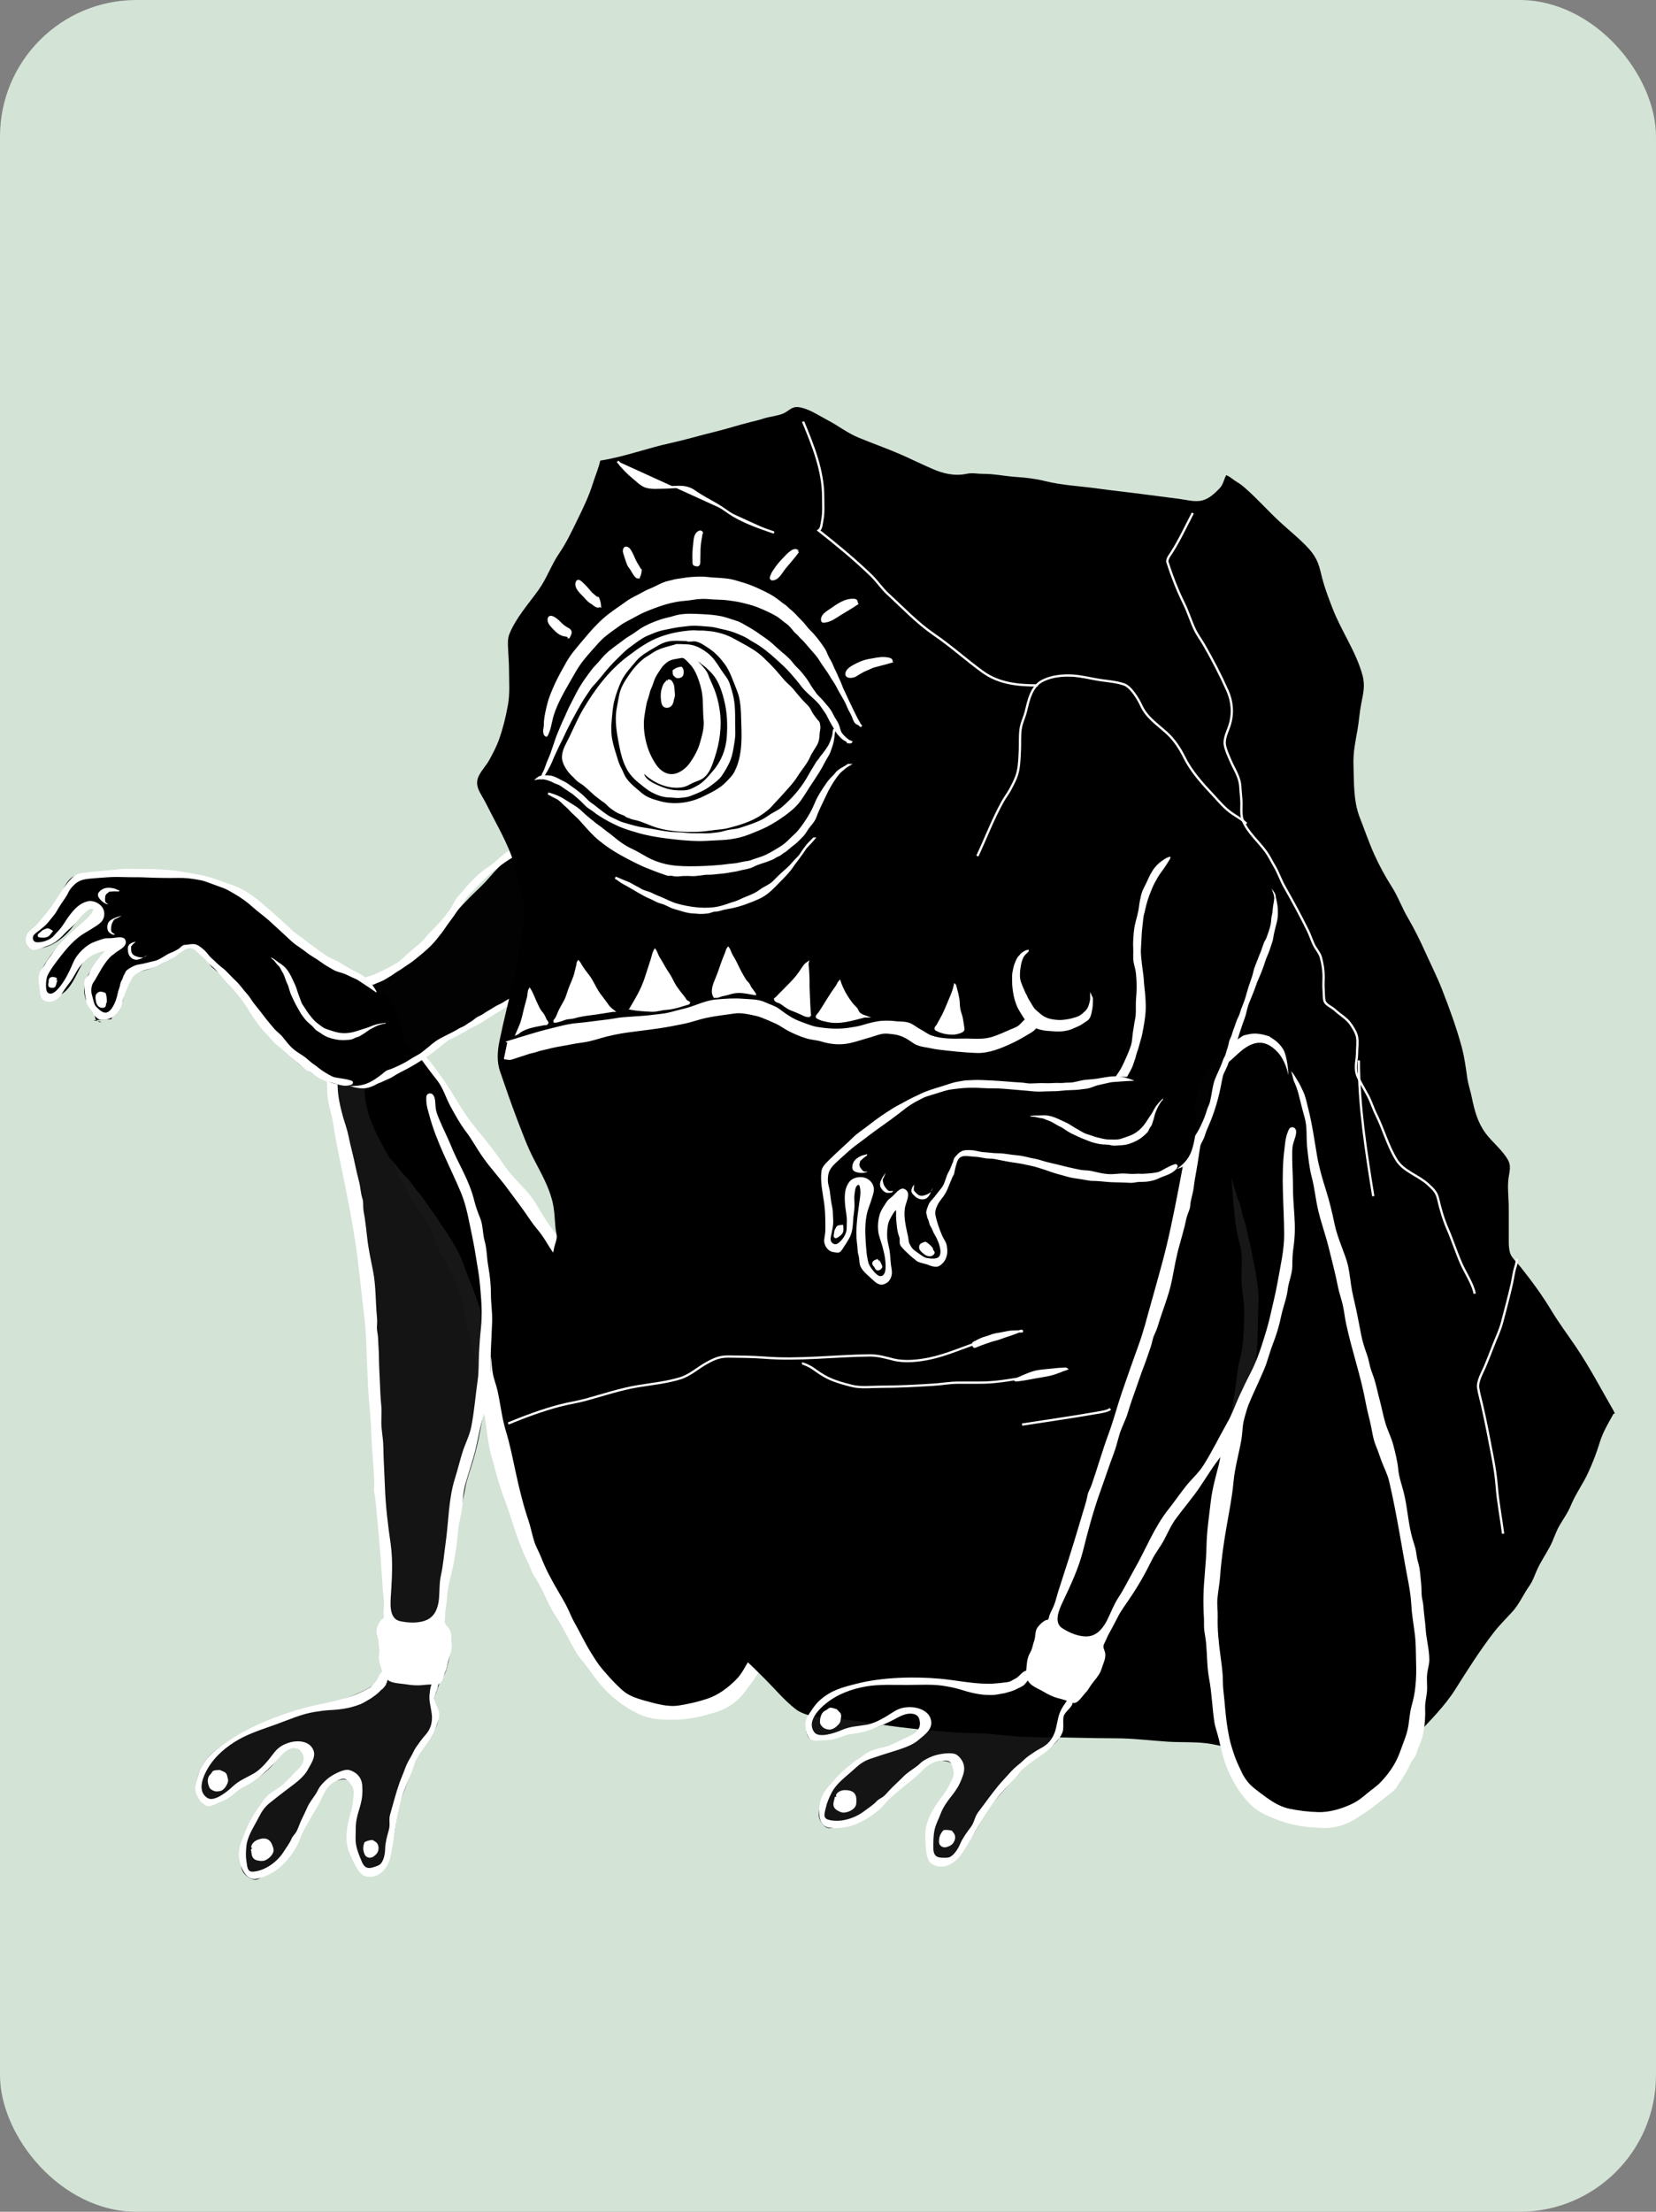 <?xml version="1.0" encoding="UTF-8"?><svg xmlns="http://www.w3.org/2000/svg" viewBox="0 0 181.4 242.11"><rect x="0" y="0" width="181.4" height="242.11" fill="#808080" stroke="none"/><defs><style>.d,.e{fill:#fff;}.e,.f,.g{stroke:#fff;stroke-miterlimit:10;stroke-width:.25px;}.h{opacity:.91;}.i{fill:#d3e3d6;}.g{fill:none;}.j{opacity:.99;}</style></defs><g id="a"/><g id="b"><g id="c"><rect class="i" width="181.4" height="242.11" rx="14.95" ry="14.95"/><g><path d="M83.79,176.57c-.23-2.37-.53-4.7-1.41-6.95-.72-1.84-1.29-3.72-2.21-5.49-1.19-2.28-2.54-4.46-3.87-6.67-1.29-2.15-2.69-4.21-4.23-6.21-.39-.51-.89-.92-1.27-1.43-.31-.41-.54-.88-.8-1.32-.75-1.27-1.54-2.44-2.46-3.62-.86-1.1-1.62-2.25-2.5-3.34s-1.89-2.28-2.73-3.46c-1.75-2.45-3.5-4.9-5.17-7.39s-3.49-5.09-5.37-7.54c-.75-.98-1.47-1.99-2.24-2.96-.72-.91-1.35-1.85-2.04-2.77-.52-.69-1.11-1.28-1.69-1.91s-1.03-1.22-1.81-1.66c-1.31-.74-3.36-.15-3.77,1.29-.37,1.29-.29,2.85-.28,4.17,.02,1.98,.78,3.82,1.7,5.58,.77,1.47,1.67,2.93,2.6,4.33,.44,.67,.93,1.26,1.41,1.9s.82,1.33,1.28,1.97c.89,1.22,1.57,2.57,2.16,3.94,.94,2.16,1.83,4.36,2.61,6.57,.68,1.93,1.27,3.99,1.42,6.02,.19,2.6,.61,5.12,1.3,7.65,1.14,4.15,2.21,8.32,3.69,12.38,.47,1.29,1.07,2.53,1.66,3.77,.54,1.13,.94,2.32,1.5,3.44,.88,1.77,2,3.62,3.44,5.06,.7,.7,1.48,1.34,2.23,1.99,.42,.36,.8,.75,1.22,1.11,.49,.43,1.05,.7,1.6,1.06,.92,.6,2.04,.62,3.14,.7,1.3,.1,2.56-.11,3.83-.35,1.9-.36,4.15-1.31,5.27-2.87,.66-.92,1.07-1.98,1.54-3,.39-.85,.59-2,.34-2.9-.08-.27-.43-1-.09-1.07Z"/><path class="d" d="M42.81,126.92c.98,1.81,2.17,4.49,3.49,6.1,.94,1.15,1.22,2.66,1.88,3.97,.37,.73,.86,1.44,1.19,2.18,.45,1.01,.83,2.05,1.19,3.1,.28,.8,.43,1.66,.54,2.49,.11,.79,.38,1.52,.57,2.29,.36,1.45,.78,3.01,.83,4.5,.04,1.4,.5,2.72,.69,4.1,.17,1.23,.3,2.52,.64,3.73,.44,1.56,.81,3.13,1.4,4.64,.64,1.63,1.06,3.31,1.7,4.94,.29,.74,.6,1.46,.95,2.18,.2,.41,.32,.83,.55,1.23s.5,.79,.71,1.2c.59,1.11,1.05,2.31,1.75,3.36,.86,1.3,1.48,2.71,2.28,4.04,.31,.51,.73,.95,1.09,1.42,.53,.71,1.03,1.45,1.62,2.13,.93,1.07,2.16,2.08,3.44,2.77,.74,.41,1.4,.68,2.25,.83,.78,.13,1.52,.13,2.3,.12,1.65,0,3.26-.39,4.81-.91,1.26-.43,2.3-1.26,3.04-2.3,.37-.53,.78-1,1.11-1.55,.36-.59,.72-1.17,1.08-1.76,.32-.52,.56-.89,.62-1.47,.02-.25,.15-.49,.18-.74,.04-.36,.11-.7,.16-1.06,.05-.28,.02-.57,.06-.85s.14-.53,.17-.8-.03-.54-.03-.81c0-.43,.05-.79-.01-1.22-.12-.83-.35-1.64-.66-2.42-.16-.4-.36-.77-.46-1.19-.13-.51-.21-.96-.4-1.45s-.46-.95-.58-1.44-.14-.93-.33-1.39c-.42-1.01-1.14-1.89-1.62-2.87-.36-.74-.81-1.43-1.17-2.18-.15-.31-.36-.57-.53-.86-.23-.38-.36-.82-.57-1.21-.4-.71-.73-1.47-1.25-2.1-.24-.29-.39-.59-.59-.9-.27-.43-.64-.81-.95-1.21-1.04-1.34-1.74-2.86-2.76-4.21-.51-.67-1.08-1.31-1.48-2.04s-.96-1.51-1.48-2.19c-.49-.64-1.13-1.18-1.64-1.8-.57-.69-1.04-1.44-1.59-2.15-.49-.63-.93-1.31-1.46-1.92-.3-.34-.6-.64-.88-1-.25-.33-.48-.7-.76-1.01-.53-.58-1-1.12-1.43-1.77-.39-.6-.8-1.19-1.19-1.79-.47-.72-1-1.4-1.48-2.12-.54-.8-.96-1.65-1.52-2.44-.4-.56-.95-1.1-1.42-1.61-.56-.61-1.13-1.21-1.59-1.89-.71-1.05-1.46-2.07-2.27-3.05s-1.64-1.97-2.32-3.06c-.93-1.48-1.82-2.99-2.88-4.39-.39-.51-.69-1-1.17-1.42-.32-.28-.63-.59-.98-.83-.29-.2-.74-.62-1.09-.69,.24,.15,.5,.65,.7,.85,.35,.33,.69,.69,.98,1.07,.53,.71,1.05,1.43,1.61,2.12,.69,.86,.97,1.92,1.48,2.86s1.04,1.91,1.69,2.77c.7,.92,1.22,1.92,1.89,2.86,.81,1.15,1.77,2.18,2.61,3.31,.88,1.19,1.79,2.37,2.61,3.6,.37,.56,.83,1.04,1.22,1.59,.42,.58,.75,1.21,1.16,1.8,1.65,2.37,3.6,4.54,5.16,6.96,.41,.63,.87,1.22,1.31,1.84,.51,.72,.9,1.45,1.54,2.08,.42,.41,.78,.86,1.18,1.28,.51,.54,1.12,1.05,1.55,1.64,2.18,3.01,4.09,6.21,6.14,9.31,.46,.7,.88,1.44,1.24,2.18,.46,.94,1.05,1.83,1.56,2.75,.45,.81,.8,1.7,1.18,2.54,.35,.77,.68,1.58,.92,2.39,.2,.69,.33,1.34,.41,2.05s.3,1.38,.48,2.09c.14,.57,.18,1.21,.18,1.79s.05,1.15,.03,1.72c-.05,1.08-.32,2.11-.76,3.11-.24,.55-.6,1.02-.89,1.54-.35,.63-.68,1.18-1.22,1.7-.84,.82-1.87,1.59-3.02,1.97-1.04,.35-2.05,.58-3.14,.75-1.21,.19-2.51-.2-3.66-.51-.55-.15-1.15-.34-1.65-.58-.64-.3-1.07-.74-1.55-1.22-.52-.52-1.03-1.1-1.51-1.66s-.83-1.14-1.22-1.76c-.7-1.12-1.26-2.32-1.91-3.47-.27-.49-.46-1.01-.71-1.51-.32-.64-.68-1.23-1.04-1.85-.69-1.18-1.33-2.36-1.82-3.63-.23-.6-.58-1.17-.77-1.78-.24-.74-.37-1.51-.62-2.25-.58-1.72-1.01-3.46-1.39-5.23-.34-1.54-.63-3.07-1.09-4.58s-.59-2.96-.92-4.43c-.14-.64-.41-1.27-.52-1.92-.12-.7-.13-1.4-.25-2.1-.21-1.21-.49-2.41-.78-3.61-.54-2.26-1.53-4.36-2.3-6.54-.35-.99-.94-1.84-1.46-2.75-.22-.37-.47-.72-.72-1.07-.36-.5-.65-1.05-1.04-1.54-.58-.74-.95-1.47-1.58-2.16-.5-.55-.91-1.3-1.46-1.79-.23-.21-1.29-1.55-1.53-1.85Z"/><path class="h" d="M48.27,183.76c-.09,.27-.9,2.16-.7,2.79,.02,.05,.11,.18,.14,.24,.18,.37,.27,.83,.3,1.23,.05,.56-.3,1.19-.64,1.65-.6,.81-1.2,1.6-1.61,2.51-.52,1.19-.92,2.44-1.41,3.65-.45,1.1-.73,2.14-.92,3.3-.11,.64-.16,1.29-.28,1.94-.11,.56-.34,1.11-.49,1.66-.24,.88-.33,2.15-1.39,2.51-1.27,.43-2.05-.98-2.43-1.87-.53-1.24-.64-2.85-.42-4.16,.19-1.1,.85-2.37,.47-3.48-.23-.69-.77-1.06-1.52-.92-.44,.09-.91,.13-1.26,.41-.52,.41-1,1.09-1.31,1.63-.45,.8-.88,1.57-1.21,2.42-.3,.78-.66,1.66-1.11,2.37-.43,.67-.84,1.38-1.37,1.98-.5,.56-1.25,.94-1.86,1.39-.35,.26-.83,.75-1.31,.75-.38,0-.87-.33-1.11-.58-.44-.46-.45-1.04-.44-1.63,0-1.02,.25-2.13,.64-3.08,.58-1.43,1.29-2.96,2.5-4,.99-.86,2.12-1.53,3.04-2.47,.52-.53,1.37-1.5,.8-2.25-.33-.42-.96-.5-1.45-.35-1.09,.32-1.66,1.45-2.41,2.18-1.26,1.24-2.83,1.86-4.3,2.82-.59,.39-1.23,.87-1.89,1.14-.72,.3-1.07,.07-1.4-.55-.77-1.43-.3-3.13,.67-4.38,1.14-1.47,2.88-2.16,4.55-2.96,1.39-.66,2.86-1.31,4.33-1.8,1.48-.5,2.99-.87,4.48-1.32s3.12-1.02,4.49-1.77c.71-.39,1.83-1.32,1.8-2.15-.01-.35-.02-.55-.21-.82-.28-.4-.31-.71-.28-1.23,.04-.88-.17-1.91,.12-2.77,.11-.33,.43-.42,.53-.77,.14-.55,.11-1.25,0-1.8-.17-.91,.04-1.85-.07-2.76-.08-.65,.08-1.3,.03-1.96-.06-.78-.23-1.53-.26-2.32-.05-1.47-.14-2.94-.18-4.42-.02-.56-.15-1.11-.17-1.67-.04-1.02-.04-2.05-.15-3.07-.08-.73-.32-1.42-.45-2.14-.18-.98-.35-1.97-.53-2.96s-.13-2-.12-3.02c0-1.11-.04-2.21-.14-3.31-.13-1.52-.45-3.04-.49-4.57-.06-2.15-.04-4.28-.3-6.43-.09-.76-.23-1.53-.41-2.28-.24-1-.39-2.01-.65-3-.23-.85-.5-1.64-.62-2.52-.14-1.04-.3-2.08-.51-3.11-.5-2.48-1.49-4.94-1.52-7.48-.01-1.3,.47-2.44,1.15-3.54s1.14-1.65,2.41-2.27c.97-.47,1.9-.55,2.84,.08,1.4,.93,2,1.67,2.9,3.04,1.6,2.43,2.04,4.94,3.04,7.56,.66,1.73,1.29,3.47,2.13,5.13,.7,1.38,1.3,2.84,1.62,4.35,.18,.83,.29,1.67,.44,2.51,.2,1.12,.27,2.3,.54,3.4,.25,1.01,.35,1.97,.48,2.99s.27,2.04,.29,3.09c.03,1.8,.08,3.62,.02,5.42-.02,.56-.13,1.12-.19,1.68-.08,.82-.18,1.65-.41,2.45-.25,.88-.39,1.79-.55,2.69-.2,1.07-.46,2.12-.77,3.18-.28,.97-.67,1.95-.84,2.95-.16,.92-.36,1.83-.6,2.74s-.33,1.84-.5,2.78c-.12,.64-.25,1.28-.38,1.92-.14,.68-.17,1.34-.29,2.01-.13,.77-.32,1.53-.34,2.32-.02,.85-.08,1.71-.16,2.55-.03,.32-.16,.63,.1,.87,.11,.1,.27,.11,.37,.24,.15,.19,.19,.53,.22,.75,.19,1.15-.16,2.45-.45,3.56-.09,.37-.31,.93-.63,1.18-.41,.32-.83,.15-1.05,.63s-.1,.9,0,1.38c.06,.28,.1,.89,1.05-2.07Z"/><path class="d" d="M40.8,111.58c-.57,.03-1.28,.12-1.88,.43-.09,.05-.67,.41-.72,.47-.19,.25-.4,.54-.58,.82-.3,.47-.56,.94-.84,1.42-.52,.89-.8,1.65-.95,2.65-.11,.75,.03,1.46,.03,2.21,0,1.14,.44,2.16,.61,3.28,.36,2.4,.92,4.82,1.39,7.21,.5,2.53,.98,5.04,1.3,7.59,.19,1.55,.35,3.1,.53,4.65s.37,2.98,.42,4.46c.06,1.75,.14,3.5,.22,5.25,.08,1.53,.29,3.06,.33,4.59,.05,1.91,.27,3.82,.34,5.71,.01,.35-.07,.7,0,1.05,.05,.3,.11,.59,.14,.91,.07,.79,.14,1.58,.22,2.37,.24,2.44,.41,4.89,.57,7.33,.03,.51,.13,1.01,.13,1.5,0,.44-.08,.91-.05,1.35l.06,.14c-.08,.04-.08,.1-.02,.17-.39,.06-.71,.85-.79,1.18-.12,.48,.21,.95,.21,1.42,0,.4,.13,.8,.07,1.19-.08,.49-.04,.86,.11,1.33,.25,.83,.4,1.64,1.39,1.9,.47,.13,1.02,.14,1.5,.22s1.08,.13,1.58,.09c.44-.03,.82-.1,1.26-.07,.51,.03,.81,.02,1.05-.44,.15-.29,.23-.68,.37-1,.15-.34,.18-.6,.25-.93,.16-.69,.5-1.35,.43-2.06-.05-.51,.03-1.14-.24-1.61-.23-.39-.56-.49-.51-.96,.04-.39,.02-.78,.08-1.17,.09-.63,.16-1.23,.21-1.86,.07-.78,.28-1.51,.46-2.27,.36-1.54,.59-3.12,.72-4.69,.06-.79,.33-1.56,.42-2.35,.09-.86,.12-1.77,.36-2.61,.37-1.32,.84-2.63,1.15-3.96s.51-2.66,.96-3.93c.26-.76,.31-1.49,.44-2.26,.27-1.64,.17-3.3,.26-4.97,.05-.88,.08-1.77,.12-2.65,.04-.97-.13-1.93-.13-2.9,0-1.07-.1-2.1-.29-3.15-.17-.92-.15-1.93-.41-2.82-.22-.8-.16-1.66-.47-2.44-.25-.62-.49-1.26-.65-1.91-.28-1.12-.67-2.07-1.18-3.12s-1.01-1.99-1.43-3.05c-.35-.86-.78-1.68-1.14-2.54-.2-.48-.41-.92-.48-1.43-.06-.41,0-1.1-.27-1.45-.14-.18-.38-.26-.61-.1-.2,.14-.15,.45-.15,.67,0,.59,.17,1.06,.32,1.61,.78,2.97,2.3,5.68,3.48,8.51,.64,1.54,.9,3.29,1.25,4.9,.15,.7,.27,1.41,.38,2.11,.16,.99,.35,1.99,.44,2.99,.15,1.65,.29,3.22,.11,4.86-.1,.91-.16,1.8-.21,2.71-.05,.97,0,1.96-.14,2.92-.25,1.72-.37,3.44-.71,5.15-.18,.91-.62,1.74-.91,2.62-.32,.98-.55,1.99-.86,2.97-.74,2.32-.7,4.83-1.05,7.22-.16,1.11-.24,2.24-.48,3.33-.2,.87-.16,1.73-.23,2.61s-.36,1.87-1.23,2.32-2.1,.39-3.03,.19c-1.12-.24-1.08-1.65-1.03-2.53,.12-1.92,.27-3.94,0-5.88-.31-2.13-.57-4.27-.64-6.42-.05-1.43-.15-2.87-.17-4.31-.01-.67-.13-1.34-.19-2.01-.08-.84,.05-1.69-.04-2.52s-.11-1.71-.15-2.56-.09-1.73-.1-2.6c0-.7-.07-1.4-.09-2.1-.01-.43-.15-.85-.13-1.28,.02-.38,.04-.72,0-1.1-.16-1.67-.1-3.33-.42-4.99-.25-1.27-.53-2.51-.66-3.79-.07-.66-.15-1.31-.24-1.97-.05-.35-.14-.71-.17-1.07-.04-.43,.03-.75-.11-1.17-.19-.58-.2-1.23-.36-1.83-.17-.63-.3-1.23-.44-1.87-.21-1.03-.5-2.05-.71-3.09-.14-.71-.39-1.37-.59-2.06-.61-2.2-1.07-4.57,.19-6.67,.58-.96,.91-2.08,1.86-2.76,.84-.6,1.78-.47,2.75-.02,.68,.32,1.49,1.04,1.99,1.85-.23-.63-.9-1.7-1.34-2.15-.29-.3-.76-.55-1.16-.68-.27-.1-.63-.17-1.1-.27Z"/><path class="d" d="M41.81,184.92c-.45,.51-.67,.62-1.23,1.03-.24,.12-.82,.5-1.11,.6-.46,.17-.88,.31-1.36,.41-.61,.13-1.27,.2-1.9,.23s-1.16,.11-1.78,.21c-1.43,.23-2.79,.85-4.15,1.34s-2.89,.97-4.09,1.65c-1.4,.79-2.64,1.84-3.43,3.19-.48,.81-1.26,2.51,0,3.25,.72,.42,2.12-.7,2.69-1.24,.77-.72,1.44-.94,2.37-1.47,.81-.47,1.59-1.45,2.15-2.19,.44-.58,.88-.9,1.59-1.14,1.03-.35,2.39-.25,2.79,.84,.26,.73-.33,1.51-.66,2.13-.4,.75-1.36,1.46-2.06,1.98s-1.38,1.05-2.05,1.59c-.58,.46-.9,.94-1.22,1.57-.52,1.04-1.28,2.08-1.38,3.27-.05,.54-.07,1.07,.02,1.6s.07,1.17,.74,1.11c1.34-.11,2.67-1.12,3.33-2.18,.3-.48,.66-.92,.87-1.44,.13-.3,.39-.5,.54-.78,.18-.35,.31-.76,.47-1.12,.23-.5,.49-1,.7-1.49,.26-.59,.62-1,.96-1.53,.18-.28,.28-.57,.5-.85,.25-.3,.57-.63,.88-.87,.46-.34,1.34-.83,1.96-.89,.42-.04,.98,.29,1.24,.56,.48,.5,.51,1.06,.51,1.7,0,.78-.13,1.35-.36,2.09-.22,.69-.38,1.37-.37,2.07,.01,.58-.07,1.17,.03,1.75,.1,.63,.38,1.27,.63,1.88s.6,.83,1.25,.62c.27-.09,.58-.16,.78-.35,.4-.38,.53-1.21,.53-1.71,0-.59,.23-1.41,.39-1.98,.21-.7-.04-1.11,.17-1.8,.34-1.16,.57-2.14,.97-3.29,.2-.58,.41-1.02,.62-1.6s.4-.91,.69-1.41c.19-.32,.33-.7,.55-1.01,.28-.39,.59-.85,.92-1.22,.59-.64,.82-1.23,.82-2.05,0-.58-.29-1.57-.28-2.15,0-.68,.14-.99,.23-1.44,.13-.67,.5-.62,.68-.01,.14,.45-.43,1.14-.37,1.61s.51,1.12,.53,1.59c.03,.6-.22,1.11-.45,1.69-.29,.73-.76,1.41-1.23,2.05s-.86,1.24-1.1,2.01c-.28,.88-.69,1.72-1.03,2.58-.6,1.54-1.02,4.23-1.04,4.52-.03,.4-.32,1.94-.39,2.33-.12,.63-.27,1.23-.68,1.79-.51,.69-1.3,1.05-2.17,.83-.47-.12-.85-.73-1.07-1.13-.26-.47-.47-.95-.68-1.45-.49-1.18-.34-2.48-.04-3.7,.16-.66,.39-1.24,.44-1.92,.04-.55,.2-1.23-.12-1.69-.61-.88-.76-.96-1.73-.54-1.15,.5-1.43,1.69-1.95,2.64-.3,.54-.65,1.06-.95,1.61-.35,.64-.82,1.39-1.05,2.07-.35,1.03-1.16,2.15-1.97,2.92-.72,.69-1.8,1.3-2.84,1.48-1.17,.2-1.73-1.38-1.86-2.2-.09-.55,0-1.22,.19-1.74,.32-.84,.6-1.65,1.04-2.45,.29-.52,.59-1.04,.94-1.53,.33-.46,.66-.98,1.12-1.34s.99-.7,1.46-1.07c.59-.47,1.06-1.05,1.6-1.57,.64-.61,1.05-1.31,.37-2.12-.37-.44-.94-.3-1.37-.08-.59,.3-1.07,.99-1.52,1.44-.97,.98-1.99,1.94-3.29,2.57-.4,.19-.69,.41-1.02,.7-.52,.45-.93,.73-1.58,.97-.44,.16-1.06,.57-1.51,.44-.41-.12-.75-.61-.95-.96-.22-.39-.36-.81-.26-1.24,.15-.66,.28-1.4,.6-2,.76-1.41,1.71-2.04,3.05-2.95,2.34-1.59,5.58-2.87,8.37-3.61,1.47-.39,3.01-.62,4.47-1.07,.41-.13,.8-.26,1.2-.43,.45-.19,.9-.42,1.33-.65,.36-.19,.33-.3,.72-.7,.25-.26,.36-.9,.74-1.13,.49-.3,.6,.51,.57,.81-.03,.26-.11,.45-.22,.7-.01,.03-.27,.35-.43,.5Z"/><path class="d" d="M29.25,201.43c-.62,.29-1.21,.63-1.77,1.02,.1,.34,.03,.73,.32,1.01,.21,.21,.73,.27,1.01,.24,.39-.05,.79-.39,.99-.69,.28-.42,.17-.67,0-1.1-.28-.69-.85-.8-1.58-.52-.31,.12-.57,.36-.68,.65-.07,.19-.04,.86,1.71-.62Z"/><path class="d" d="M24.02,193.75c-.19,.02-.57,0-.71,.13-.07,.07-.12,.17-.18,.25-.11,.14-.26,.27-.31,.44-.12,.34-.04,.73,.1,1.05,.08,.19,.19,.26,.38,.36s.34,.13,.56,.11c.18-.02,.35-.03,.5-.14,.17-.12,.32-.29,.42-.47,.08-.15,.17-.31,.2-.47,.03-.15-.01-.28-.05-.42-.05-.22-.08-.45-.3-.59-.13-.08-.28-.12-.41-.19-.06-.04-.07-.03-.14-.05-.04,0-.08-.03-.04-.02Z"/><path class="d" d="M40.77,201.41c-.3,.02-.58,.1-.84,.24-.03,.07-.05,.14-.07,.21-.03,.1-.05,.2-.06,.3-.04,.31,.03,.56,.15,.84,.09,.2,.31,.35,.55,.35,.33,0,.57-.22,.76-.44,.28-.32,.29-.97-.06-1.25-.14-.11-.51-.33-.43-.24Z"/><path class="j" d="M66.04,94.95c-.87-1.07-2.05-3.02-3.76-3.26-1.05-.15-2.28,.38-3.3,.6-2.29,.48-4.06,2.21-5.48,3.88-.63,.74-1.38,1.38-2.06,2.08-.77,.78-1.5,1.59-2.21,2.41-.99,1.14-1.99,2.26-3.14,3.26s-2.11,2.05-3.5,2.79c-.48,.26-.88,.37-1.42,.5-.26,.06-.54,.09-.8,.14-.41,.08-.69,.25-1.07,.41-.58,.25-1.08,.45-1.59,.83-.61,.46-1.07,1.02-1.48,1.64-.8,1.2-1.04,2.56-1.02,3.95,.02,2.11,1.2,4.03,3.56,4.38,1.28,.19,2.63-.36,3.83-.77,1.51-.52,2.85-1.58,4.11-2.5s2.7-1.98,4.14-2.7c.84-.42,1.66-.9,2.5-1.33,.79-.4,1.67-.87,2.38-1.39,1.51-1.09,3.15-1.92,4.73-2.9,1.09-.67,2.16-1.35,3.26-2.01,1.24-.75,2.26-1.56,2.99-2.79,.27-.46,.45-1.06,.58-1.57,.15-.61,.32-1.36,.37-1.99,.07-.93-.18-1.86-.69-2.63-.19-.29-.34-.54-.58-.8-.16-.18-.43-.51-.35-.22Z"/><path class="d" d="M67.04,101.19c-.05,.32-.03,.71-.23,.98-.07,.09-.12,.18-.17,.28-.1,.19-.22,.38-.34,.56-.18,.3-.41,.54-.64,.8-.29,.32-.64,.58-1,.83-.26,.18-.5,.37-.76,.56-.24,.17-.44,.39-.69,.55-.32,.2-.63,.39-.95,.59-.37,.22-.77,.39-1.13,.62-.66,.42-1.33,.79-2.04,1.14-.38,.19-.74,.43-1.11,.63-.45,.25-.91,.49-1.36,.73-.41,.22-.76,.52-1.15,.78-.3,.2-.63,.39-.95,.58-.62,.36-1.21,.76-1.82,1.14-.49,.31-1.05,.5-1.53,.82-.25,.17-.54,.28-.79,.45-.22,.14-.47,.25-.7,.37-.21,.11-.43,.18-.62,.32-.26,.18-.51,.39-.76,.6-1.14,.92-2.34,1.74-3.65,2.45-.54,.29-1.09,.54-1.59,.87-.15,.1-.35,.19-.51,.27-.22,.1-.44,.18-.65,.29s-.44,.16-.63,.27c-.37,.21-.79,.39-1.23,.45-.42,.05-.86-.02-1.26-.11-.16-.04-.31-.1-.46-.15-.17-.05-.35-.06-.52-.1-.35-.09-.74-.24-1.07-.39-.25-.11-.49-.27-.68-.46-.22-.22-.37-.47-.57-.69-.35-.38-.58-.84-.81-1.28-.14-.26-.23-.5-.28-.79-.04-.25,0-.48,.01-.74,.02-.29,.06-.58,.07-.87,0-.12,0-.25,.02-.37,.12-.52,.35-1.01,.49-1.53,.19-.67,.53-1.26,.96-1.82,.55-.7,1.24-1.38,1.99-1.9,.61-.42,1.37-.67,2.07-.92,.38-.14,.78-.23,1.15-.39,.42-.19,.84-.4,1.25-.61,.36-.19,.71-.37,1.06-.58,.48-.3,.81-.7,1.23-1.05,.39-.32,.76-.66,1.15-.97,.42-.33,.76-.77,1.11-1.17s.73-.74,1.08-1.12c.43-.46,.81-.95,1.19-1.45,.26-.35,.42-.73,.64-1.1,.3-.51,.77-.91,1.13-1.38,.26-.34,.58-.64,.88-.95,.36-.37,.76-.72,1.18-1.02,.36-.25,.72-.5,1.06-.78,.29-.23,.54-.48,.82-.72s.62-.49,.96-.68c.36-.2,.76-.34,1.13-.53,.55-.28,1.12-.55,1.74-.68,.42-.09,.81-.1,1.24-.07,.25,.01,.59,.06,.79,.19-.04,.11-.16,.15-.26,.19-.22,.09-.46,.15-.68,.24-.55,.2-1.13,.3-1.67,.52-.46,.18-.89,.35-1.33,.59-.49,.26-.98,.53-1.43,.84-.24,.17-.48,.33-.71,.51s-.45,.3-.66,.49c-.42,.38-.84,.76-1.24,1.16-.32,.32-.61,.64-.93,.96s-.68,.68-.94,1.06c-.28,.4-.56,.78-.83,1.18s-.53,.79-.82,1.17c-.33,.42-.61,.88-.94,1.31-.36,.46-.71,.92-1.13,1.34-.57,.57-1.21,1.09-1.84,1.59-.32,.26-.67,.48-1.01,.71-.18,.12-.36,.26-.54,.37s-.36,.2-.53,.33c-.34,.26-.73,.47-1.1,.7-.33,.21-.69,.31-1.04,.47-.34,.15-.67,.28-1.02,.41-.28,.1-.62,.16-.87,.32-.45,.27-.91,.51-1.35,.79-.55,.35-1.02,.83-1.39,1.34-.44,.62-.97,1.24-1.14,1.99-.14,.61-.35,1.33-.24,1.96,.05,.32,.16,.63,.29,.93,.1,.23,.13,.47,.3,.67,.19,.24,.4,.46,.66,.64s.5,.4,.77,.58c.78,.53,1.89,.58,2.82,.48,.24-.02,.47-.03,.71-.07,.3-.06,.58-.19,.88-.27,.23-.07,.46-.14,.69-.23,.31-.11,.63-.21,.94-.35,.55-.25,1.11-.51,1.62-.84,.28-.18,.57-.36,.87-.51,.34-.17,.63-.42,.92-.65,.51-.41,.96-.84,1.54-1.16s1.21-.6,1.8-.93c.2-.12,.39-.25,.61-.33,.15-.06,.27-.13,.41-.22,.2-.14,.39-.27,.6-.39s.37-.28,.57-.42c.17-.12,.36-.19,.55-.29,.19-.1,.36-.24,.55-.35,.33-.19,.66-.39,.98-.59,.22-.14,.46-.23,.69-.35,.21-.11,.4-.26,.62-.38,.42-.24,.84-.45,1.25-.72,.36-.23,.71-.48,1.08-.71,.33-.2,.66-.4,.99-.6,.36-.23,.68-.51,1.06-.71s.78-.44,1.18-.64c.28-.14,.55-.3,.82-.46,.17-.1,.33-.2,.5-.3s.36-.13,.52-.23c.48-.28,.99-.57,1.43-.91,.16-.13,.3-.28,.45-.42,.24-.22,.52-.38,.74-.62,.3-.32,.68-.57,.99-.88,.15-.16,.26-.38,.35-.57,.06-.15,.12-.34,.22-.47,0,.01-.02,.02-.03,0Z"/><path d="M10.32,111.67c.63-.01,1.27-.05,1.9-.11-.04-.3,.54-.73,.71-.98,.28-.41,.52-.85,.59-1.34,.09-.66-.05-1.42,.2-2.05s.81-.55,1.4-.76c.51-.18,1.05-.28,1.56-.47,.59-.22,1.15-.49,1.66-.85,.35-.26,.65-.58,.94-.9,.2-.22,.56-.7,.88-.78,.35-.09,.92,.37,1.2,.55,.36,.23,.78,.44,1.06,.76,.31,.36,.46,.84,.83,1.16,.55,.48,1.16,.9,1.65,1.45,.21,.23,.4,.47,.6,.7,.57,.63,1.13,1.28,1.55,2,1.45,2.45,3.38,4.55,5.66,6.38,.62,.5,1.29,.96,1.98,1.36,1.05,.61,2.09,.96,3.31,1.06,1.02,.08,1.93-.02,2.81-.55s1.79-1.31,2.47-2.06c1.45-1.6,.8-3.75,.04-5.54-.58-1.34-1.6-2.21-2.79-3.1-1.47-1.1-3.3-1.7-4.88-2.66-1.08-.65-2.12-1.34-3.08-2.13-.88-.72-1.65-1.58-2.57-2.27s-1.88-1.45-2.8-2.21c-1.09-.89-2.55-1.42-3.88-1.9-1.07-.39-2.28-.67-3.43-.76-1.31-.1-2.61-.02-3.92-.05-1-.02-2,.02-2.99,.02-.7,0-1.36-.16-2.06-.16-.88,0-2.06,0-2.85,.44-.72,.39-1.1,1.32-1.42,1.99-.42,.88-.95,1.74-1.61,2.47-.33,.36-.6,.75-.94,1.1s-.74,.63-1.03,1.04c-.65,.94,.78,1.37,1.56,1.23,1.25-.22,2.42-1.17,3.17-2.09,.51-.63,.97-1.42,1.6-1.94,.32-.27,1.02-.55,1.1,.12,.07,.57-.51,.86-.89,1.17-.62,.5-1.22,1-1.87,1.47-.69,.5-1.41,1.09-1.92,1.75-.77,.99-1.62,2.16-1.53,3.44,.07,1.03,.89,1.8,2.01,1.38,1.45-.55,2.01-2.35,2.69-3.51,.59-1,1.5-1.83,2.53-2.43,.45-.26,1.56-.53,1.65,.27,.03,.29-.35,.74-.57,.95-.35,.32-.81,.51-1.23,.73-1.61,.83-2.59,2.7-1.97,4.35,.19,.5,.6,.82,.88,1.27,.26,.41-.05,.75,.37,1.06s.82,.11-.35-.04Z"/><path class="d" d="M41.2,108.63c-.54-.38-1.05-.73-1.6-1.08-.21-.13-.41-.29-.64-.39-.41-.17-.79-.38-1.2-.55-.32-.13-.66-.19-.98-.32-.27-.11-.51-.29-.76-.42-.34-.18-.63-.39-.94-.61-.5-.37-1.06-.64-1.54-1.03-.36-.29-.75-.54-1.13-.81s-.71-.6-1.04-.91c-.61-.57-1.23-1.14-1.85-1.7-.58-.53-1.24-.97-1.82-1.5-.63-.57-1.35-1.09-2.1-1.51-.33-.19-.7-.42-1.06-.56s-.7-.25-1.06-.39-.72-.26-1.08-.39c-.3-.1-.64-.14-.95-.2-.61-.11-1.25-.17-1.88-.16-1.27,.02-2.53,0-3.8-.06-.72-.03-1.45,0-2.17-.03-.6-.02-1.21-.02-1.81,.02-.68,.05-1.36,.09-2.05,.16-.52,.05-1.05,.18-1.45,.52-.22,.18-.41,.39-.58,.61-.19,.25-.29,.55-.46,.81-.34,.53-.71,1.01-1.01,1.56-.16,.3-.38,.55-.59,.81-.2,.25-.39,.5-.62,.73s-.47,.4-.71,.6c-.2,.17-.48,.34-.63,.55-.2,.28-.07,.74,.32,.76,.51,.03,1.02-.12,1.44-.35,.25-.13,.44-.34,.62-.55,.21-.24,.45-.47,.64-.72,.35-.47,.62-.97,.99-1.43,.49-.62,1.02-1.19,1.85-1.42,.55-.15,1.15,.1,1.53,.49,.4,.42,.46,1.07,.16,1.56-.15,.26-.46,.48-.72,.65-.39,.25-.79,.5-1.19,.73-1.07,.62-1.94,1.61-2.67,2.55-.52,.67-1.1,1.4-1.46,2.15-.16,.33-.28,1.6,.03,1.86,.58,.47,1.38-.69,1.71-1.18,.26-.38,.47-.8,.67-1.2,.28-.56,.44-1.13,.82-1.64,.35-.47,.76-.87,1.26-1.21,.46-.3,.99-.45,1.51-.63,.46-.16,.56-.07,1.05-.11,.46-.04,1.25-.25,1.46,.16,.4,.78-.87,1.21-1.39,1.67-.84,.75-1.31,1.73-1.88,2.7-.11,.19-.29,.4-.35,.61-.04,.12-.07,.32-.09,.45-.02,.17,.02,.45,.07,.62,.12,.39,.22,1.04,.44,1.27,.38,.39,.85,.85,1.3,.61,.61-.32,.98-1.47,1.09-2.07,.07-.37,.23-.64,.28-1.01,.03-.24,.23-.47,.29-.7,.08-.31,.18-.35,.3-.65,.08-.18,.54-.43,.73-.53,.26-.14,.46-.21,.75-.25,.62-.1,1.01-.24,1.63-.37,.71-.15,1.24-.7,1.91-.94,.36-.13,.68-.36,1.02-.52,.12-.05,.2-.14,.31-.21,.16-.09,.3-.11,.48-.14,.4-.06,.75-.11,1.12,.11,.22,.13,.41,.29,.61,.46,.32,.27,.52,.64,.84,.92,.39,.34,.73,.72,1.15,1.03,.54,.4,.93,.93,1.43,1.38s.85,1,1.3,1.49c.23,.26,.38,.49,.57,.78,.23,.34,.51,.65,.76,.98,.54,.71,1.1,1.43,1.69,2.1,.26,.3,.6,.52,.85,.82,.38,.47,.73,.95,1.2,1.36s1,.65,1.45,1.03c.3,.26,.56,.5,.9,.72,.21,.14,.39,.31,.6,.46,.39,.28,.85,.57,1.28,.78,.34,.17,.69,.17,1.07,.24,.3,.05,.62,.1,.91,.19,.13,.04,.28,.07,.32,.19,.11,.33-.42,.39-.64,.41-.5,.04-.96-.12-1.43-.26-.31-.1-.63-.13-.94-.25-.39-.14-.74-.33-1.07-.56-.19-.13-.37-.28-.57-.4s-.42-.2-.6-.36c-.42-.36-.85-.72-1.29-1.06-.52-.41-.96-.86-1.45-1.29-.18-.16-.38-.29-.55-.46-.23-.22-.43-.48-.65-.72-.36-.38-.74-.75-1.04-1.18s-.66-.87-.93-1.32-.55-.88-.85-1.31c-.16-.22-.32-.45-.5-.66-.27-.31-.52-.64-.8-.94-.44-.46-.87-.91-1.27-1.4-.27-.33-.55-.66-.9-.93s-.57-.62-.88-.9c-.2-.19-.41-.36-.61-.55-.24-.23-.53-.5-.89-.5-.41,0-.8,.34-1.12,.55-.19,.13-.37,.29-.55,.43-.12,.09-.27,.12-.41,.19-.17,.09-.44,.24-.62,.34-.61,.31-.79,.47-1.36,.65-.38,.13-.86,.2-1.23,.36-.47,.2-.84,.41-1.06,.82-.37,.67-.66,1.39-.91,2.11-.1,.29-.13,.6-.23,.89-.08,.22-.22,.41-.36,.61-.31,.43-.79,.78-1.35,.87-.27,.05-.61,.07-.85-.09-.27-.17-.44-.44-.58-.7-.17-.32-.66-.78-.7-1.14s-.12-.59-.16-.93c-.05-.43-.1-.86-.07-1.29,.02-.37,.42-.56,.55-.9,.23-.62,.66-1.17,1.06-1.7,.14-.19,.3-.37,.46-.54,.06-.07,.11-.17,.2-.21-.26-.02-.48,.09-.72,.17-.37,.13-.71,.27-1.02,.51-.36,.27-.65,.59-.94,.92-.36,.42-.58,.91-.86,1.37s-.66,.88-.96,1.34c-.24,.36-.42,.74-.81,.98s-.76,.34-1.22,.18c-.52-.17-.58-.72-.62-1.18-.06-.62-.25-1.45,.03-2.02,.15-.31,.46-.61,.6-.92,.17-.37,.46-.66,.69-1.01,.95-1.44,2.36-2.56,3.66-3.73,.28-.25,.57-.54,.76-.86,.13-.22,.25-.45-.15-.37-.27,.05-.52,.33-.72,.5-.31,.25-.55,.59-.8,.89-.22,.27-.5,.54-.77,.77-.3,.25-.56,.53-.83,.81-.42,.42-.87,.79-1.44,1.01-.44,.17-.9,.33-1.36,.46-.14,.04-.38,.1-.52,.03-.16-.08-.34-.29-.46-.43-.36-.42-.25-1.11,.09-1.51,.17-.2,.4-.35,.6-.53,.33-.29,.57-.61,.85-.94,.48-.56,.92-1.1,1.33-1.72,.66-.99,1.23-2.05,2.13-2.88,.42-.38,1.1-.41,1.65-.48,.96-.11,1.93-.18,2.89-.27,.39-.04,.78-.1,1.17-.1,.57,0,1.14,.02,1.71,.02,1.15-.02,2.28,.04,3.42,.15,.51,.05,1.02,.16,1.53,.23,.61,.08,1.19,.22,1.79,.33,.78,.15,1.48,.42,2.22,.69,.47,.17,.92,.31,1.37,.48,.35,.13,.66,.33,.99,.49,.28,.14,.55,.37,.82,.54,.31,.2,.58,.42,.86,.65,.87,.72,1.71,1.46,2.54,2.23,.19,.18,.39,.34,.58,.51,.22,.2,.39,.42,.62,.6,.44,.34,.91,.62,1.33,.98s.89,.61,1.29,.97c.14,.12,.28,.2,.44,.3,.25,.16,.46,.35,.72,.49,.4,.21,.83,.35,1.21,.58,.34,.21,.68,.43,1.03,.63,.42,.24,.86,.44,1.28,.68,.6,.35,1.11,.87,1.47,1.43,.06,.09,.42,.63,.25,.5Z"/><path class="d" d="M42.28,111.96c-.48,.05-.96,.12-1.42,.29-.25,.1-.51,.22-.77,.29-.45,.13-.89,.3-1.34,.42-.51,.13-1.05,.18-1.58,.09-.38-.06-.72-.18-1.09-.3-.19-.06-.38-.12-.56-.21-.19-.1-.35-.23-.52-.36-.29-.21-.54-.41-.77-.69-.27-.34-.54-.65-.75-1.02-.12-.2-.27-.38-.38-.58-.11-.19-.16-.4-.24-.6-.14-.35-.26-.69-.37-1.06s-.3-.69-.45-1.04c-.19-.43-.43-.87-.75-1.23-.22-.25-.52-.44-.8-.63-.24-.17-.53-.44-.82-.52,.06,.13,.25,.23,.34,.33,.13,.14,.23,.31,.36,.44,.12,.13,.25,.24,.33,.4,.07,.12,.11,.24,.19,.36,.25,.37,.33,.76,.5,1.17,.06,.15,.15,.3,.2,.46,.06,.21,.12,.43,.19,.64,.11,.35,.3,.67,.45,1.01,.17,.38,.41,.75,.61,1.12,.15,.28,.35,.55,.55,.8,.22,.28,.48,.49,.75,.72,.14,.12,.24,.26,.36,.39s.27,.22,.42,.31c.34,.22,.66,.47,1.06,.6,.63,.22,1.32,.35,1.99,.28,.18-.02,.36-.02,.53-.06,.15-.04,.28-.12,.42-.18,.11-.05,.22-.07,.34-.11,.18-.07,.33-.19,.49-.28,.28-.16,.52-.37,.79-.53,.19-.11,.38-.2,.57-.3,.23-.12,.48-.19,.72-.27,.11-.04,.24-.06,.36-.05,0,0-.01,.02,.08-.12Z"/><path class="d" d="M12.98,97.58c-.29-.02-.59-.02-.88,.02-.09-.02-.15,0-.19,.07-.06,.03-.13,.09-.18,.13-.2,.15-.22,.38-.22,.61,0,.12-.01,.25,.06,.35s.21,.14,.27,.24c-.3-.05-.55-.23-.76-.43-.18-.17-.38-.42-.35-.68,.03-.22,.29-.43,.46-.53,.4-.24,.86-.21,1.3-.11,.14,.03,.26,.11,.4,.16,.07,.02,.14,.03,.19,.09,0,.02,0,.03-.1,.09Z"/><path class="d" d="M13.35,100.24l-.61,.31c-.12,.02-.21,.08-.26,.16-.06,.07-.1,.15-.14,.23-.12,.22-.16,.42-.17,.67,0,.15-.03,.29,.08,.42,.09,.11,.23,.15,.33,.25-.13,.17-.57-.15-.66-.25-.23-.25-.21-.83-.01-1.1,.21-.28,.58-.42,.9-.54,.22-.08,.46-.12,.55-.15Z"/><path class="d" d="M14.87,103.1c-.2,.14-.37,.31-.51,.51,0,.06,0,.13,0,.19,0,.12,0,.25,.03,.37,.05,.25,.27,.43,.52,.51,.22,.08,.56,.17,.79,.11,.16-.04,.31-.14,.44-.22-.23,.07-.41,.23-.62,.33-.22,.1-.51,.2-.76,.14-.42-.09-.69-.48-.73-.86-.03-.34-.09-.67,.26-.89,.12-.07,.24-.14,.38-.16,.07-.01,.17-.05,.18-.04Z"/><path class="d" d="M11.69,109.79c.04-.37,0-.73-.12-1.08-.07-.05-.15-.08-.23-.1-.12-.04-.25-.08-.38-.06-.22,.02-.46,.26-.49,.46-.04,.21,.02,.49,.06,.7,.04,.2,.17,.4,.35,.52s.54,.14,.67-.05c.09-.12,.03-.46,.14-.39Z"/><path class="d" d="M6.08,107.73c.09-.23,.14-.46,.13-.7-.18-.02-.29-.11-.49-.09-.22,.02-.35,.15-.39,.36-.01,.07,0,.15,0,.22-.01,.09-.06,.16-.05,.26,0,.21,.07,.29,.28,.34,.12,.03,.28,.02,.39-.03,.15-.08,.17-.23,.21-.37s.1-.28,.12-.42c0-.06-.04-.15-.2,.44Z"/><path class="d" d="M5.78,101.88c-.21-.12-.49-.36-.74-.22-.07,.04-.15,.06-.22,.09-.23,.09-.32,.23-.5,.37-.11,.08-.22,.18-.19,.33s.19,.17,.32,.18c.39,.04,.8,.01,1.04-.31,.07-.09,.39-.45,.29-.44Z"/><path d="M176.81,154.53c-1.36-2.36-2.65-4.83-4.19-7.11-.89-1.32-1.83-2.56-2.65-3.92-.98-1.63-2.18-3.28-3.38-4.78-.32-.4-.81-.87-1.05-1.28-.3-.51-.27-1.43-.27-2,0-1.09,0-2.18,0-3.26s-.18-2.31,0-3.38c.1-.6,.25-1.19-.05-1.76-.6-1.13-1.74-1.98-2.5-3.01-.86-1.17-1.2-2.47-1.49-3.87-.15-.76-.4-1.43-.51-2.2-.16-1.13-.31-2.28-.61-3.38-.57-2.11-1.35-4.23-2.15-6.28-.53-1.36-1.21-2.7-1.81-4.03s-1.22-2.59-1.94-3.82c-.65-1.1-1.06-2.3-1.76-3.39-.73-1.15-1.36-2.31-1.91-3.53-.61-1.35-1.07-2.73-1.61-4.1-.69-1.76-.61-3.92-.67-5.77-.04-1.29,.21-2.49,.44-3.76,.16-.92,.22-1.85,.39-2.76,.23-1.21,.48-2.06,.15-3.26-.7-2.56-2.33-4.83-3.28-7.31-.42-1.08-.82-2.13-1.12-3.25-.15-.57-.25-1.12-.46-1.66s-.53-1.06-.96-1.54c-.95-1.06-2.18-2.03-3.23-3-1.31-1.21-2.51-2.58-3.86-3.75-.25-.22-.53-.43-.82-.6-.39-.22-.77-.61-1.19-.76-.29,.53-.3,1.01-.75,1.47-.51,.53-1.16,1.15-1.95,1.32s-1.72-.1-2.52-.2c-1.19-.16-2.37-.3-3.55-.46-1.81-.24-3.62-.43-5.43-.68s-3.81-.34-5.65-.8c-1.04-.26-2.08-.38-3.15-.45-1.22-.08-2.43-.35-3.65-.34-.7,0-1.12-.14-1.81,0-1.33,.27-2.56-.03-3.78-.57-1.12-.48-2.2-1.02-3.31-1.51-1.55-.68-3.16-1.24-4.73-1.89-1.2-.49-2.26-1.33-3.42-1.93-.92-.48-2.05-1.26-3.13-1.4-.79-.1-1.04,.41-1.69,.69s-1.51,.34-2.21,.57c-.45,.15-.89,.25-1.34,.36-1.3,.32-2.57,.74-3.88,1.06-1.62,.39-3.19,.87-4.83,1.23-2.62,.56-5.14,1.53-7.79,1.94-.17,.83-.54,1.64-.79,2.45-.44,1.43-1.08,2.74-1.74,4.09-.59,1.21-1.19,2.48-1.96,3.6-.87,1.27-1.35,2.73-2.25,3.99-1.1,1.54-2.54,3.14-3.22,4.88-.15,.39-.16,.8-.15,1.22,.03,.9,.12,1.79,.12,2.7,0,1.27,.11,2.58-.12,3.83-.25,1.34-.52,2.48-.98,3.78-.28,.78-.65,1.47-1.04,2.19-.32,.59-.79,1.07-1.12,1.68-.64,1.19,.16,1.96,.72,3.08,.93,1.87,2.01,3.7,2.76,5.64,.43,1.12,.6,2.25,.9,3.38s.47,1.96,.46,3.11c-.03,2.39-.58,4.91-1.1,7.25-.49,2.21-1.07,4.42-1.52,6.63-.23,1.12-.32,2.28,.06,3.37,.61,1.77,1.21,3.52,1.88,5.27,.56,1.45,1.08,2.89,1.79,4.27,.78,1.52,1.59,2.89,2.03,4.55,.28,1.07,.27,2.05,.38,3.13,.04,.35,.17,.66,.12,1.02s-.17,.62-.26,.97c-.16,.69-.24,1.36-.44,2.05-.37,1.26-.8,2.5-1.19,3.75-.43,1.4-.63,2.83-1.19,4.2-.58,1.43-1.04,2.89-1.44,4.37-.24,.88-.57,1.74-.83,2.61-.13,.44-.18,.72,.01,1.17,.31,.72,.94,1.36,1.41,1.98,.5,.65,1.12,1.21,1.62,1.87,.68,.91,1.22,1.98,1.83,2.93,2.57,4.05,5.87,7.39,9.61,10.52,1.23,1.03,2.41,2.12,3.66,3.13,.77,.62,1.59,1.17,2.33,1.83,.91,.81,1.79,1.68,2.76,2.42,1.76,1.36,3.39,2.9,4.95,4.47,1.06,1.07,2.11,2.32,3.31,3.26,1.06,.84,2.8,.95,4.15,1.06,1.72,.14,3.47,.37,5.17,.64,2.7,.43,5.33,.65,8.05,.87,1.52,.13,3.03,.04,4.54,.22,1.8,.22,3.54,.32,5.35,.32,2.62,0,5.22,.11,7.85,.11,1.9,0,3.8,.25,5.7,.37,1.57,.1,3.28-.02,4.81,.26,.61,.11,1.19,.27,1.83,.34,1.6,.19,3.23,.23,4.81,.42,1.14,.14,2.13,.54,3.29,.55,.96,0,1.87,.29,2.82,.34,.55,.03,.92-.19,1.43-.32,.58-.15,1.2-.22,1.78-.37,1.2-.3,2.45,.02,3.65-.34s1.85-.59,2.69-1.48c1.55-1.64,3.19-3.25,4.39-5.15,1.32-2.09,2.62-4.15,4.13-6.12,.62-.81,1.33-1.52,2.03-2.27,.84-.9,1.24-1.93,1.94-2.92,.41-.58,.58-1.2,.87-1.82,.39-.84,.93-1.63,1.36-2.44,.41-.75,.62-1.56,1.05-2.31s.94-1.42,1.27-2.25c.51-1.24,1.34-2.36,1.9-3.59,.51-1.11,.92-2.18,1.27-3.33,.32-1.05,.95-2.12,1.49-3.08,.11-.03,.19,0,.06-.24Z"/><path class="g" d="M130.66,56.16c-.75,1.44-1.47,2.99-2.34,4.35-.13,.21-.41,.53-.45,.88v.11c.51,1.58,1.09,3.08,1.82,4.56,.46,.93,.75,1.92,1.19,2.85,.28,.59,.7,1.14,1.02,1.7,.92,1.6,1.81,3.31,2.56,5,.53,1.19,.63,2.5,.24,3.75-.22,.7-.64,1.43-.53,2.17,.09,.56,.39,1.18,.61,1.7,.43,1.03,1.04,1.8,1.09,2.96,.03,.61,.12,1.17,.12,1.79s-.08,1.27,.16,1.85c.52,1.28,1.7,2.26,2.52,3.39,.36,.49,.61,1.04,.92,1.56,.46,.76,.7,1.57,1.14,2.33,.89,1.56,1.78,3.21,2.56,4.8,.23,.48,.39,.98,.61,1.46,.23,.51,.65,.91,.79,1.43,.2,.74,.31,1.45,.3,2.22,0,.42-.04,.86,0,1.28,.03,.33,0,1.02,.12,1.32,.15,.38,.79,.63,1.1,.92,.54,.51,1.24,.89,1.68,1.48,.3,.41,.66,.99,.76,1.47,.11,.58,0,1.27,0,1.86,0,.49-.12,.89-.12,1.38,0,.67,.09,.94,.4,1.54s.64,1.14,.94,1.71c.34,.65,.55,1.38,.89,2.05,.8,1.62,1.24,3.33,2.19,4.9,.78,1.3,2.38,1.7,3.49,2.72,.57,.52,.93,.86,1.09,1.57,.24,1.05,.57,2.21,1,3.2,.56,1.28,.98,2.63,1.55,3.92,.43,.97,1.27,2.23,1.46,3.27"/><path class="g" d="M150.43,130.94c-.8-4.94-1.58-9.86-1.58-14.87"/><path class="g" d="M164.65,167.88c-.22-1.74-.57-3.47-.7-5.23-.08-1.03-.24-2.04-.43-3.05-.37-1.93-.73-3.85-1.17-5.77-.14-.62-.34-1.31-.43-1.9-.11-.75,.47-1.69,.75-2.36,.31-.75,.61-1.5,.9-2.26,.33-.86,.74-1.68,.97-2.57,.37-1.41,.75-2.81,1.07-4.23,.14-.63,.2-1.24,.4-1.86,.09-.29,.15-.55,.15-.84"/><path class="g" d="M55.67,155.82c1.83-.75,3.67-1.44,5.6-1.95,.98-.26,1.99-.4,2.96-.67,1.88-.52,3.83-1.17,5.77-1.48,1.51-.24,3.05-.4,4.52-.85,1.08-.33,1.96-1.17,2.93-1.69,.85-.46,1.4-.7,2.39-.69,1.26,.02,2.6,.02,3.87,.12,3.84,.31,7.74-.21,11.59-.24,.94,0,1.71,.24,2.6,.46,1.22,.3,2.74,.13,3.94-.12,1.93-.41,3.73-1.25,5.59-1.84"/><path class="g" d="M112.32,150.78c-1.8,.29-3.35,.59-5.13,.57-.74,0-1.48,0-2.22,0-.97,0-1.86,.18-2.81,.23-1.9,.12-3.82,.22-5.73,.22-1.03,0-2.17,.15-3.17-.11-.88-.23-1.65-.43-2.47-.81-.7-.33-1.18-.69-1.81-1.13-.22-.15-.99-.54-1.13-.48"/><path class="g" d="M111.96,155.94c2.74-.43,5.49-.81,8.21-1.29,.46-.08,1.16-.17,1.46-.43"/><path class="g" d="M107.06,93.71c.91-1.94,1.72-4.08,2.78-5.98,.26-.46,.59-.88,.84-1.35,.34-.65,.66-1.24,.82-1.95,.17-.76,.18-1.59,.22-2.37,.03-.73-.02-1.46,.07-2.19s.41-1.29,.58-1.98c.28-1.14,.58-2.71,1.77-3.34s2.78-.71,4.06-.52c.77,.11,1.53,.29,2.3,.41,.88,.13,1.79,.19,2.63,.48,.76,.26,1.56,1.61,1.88,2.3,.6,1.32,1.71,2.02,2.8,3.01,.85,.77,1.47,1.75,1.95,2.72,.74,1.5,2,2.89,3.17,4.13,.68,.73,1.15,1.33,1.99,1.93,.53,.37,1.18,.7,1.61,1.17"/><path class="g" d="M87.97,46.15c1.09,2.61,2.21,5.4,2.2,8.25,0,.84,.07,1.69-.09,2.52-.09,.45-.09,.96-.4,1.15,2.01,1.58,3.91,3.15,5.73,4.9,.67,.64,1.16,1.42,1.85,2.05,1.67,1.53,3.19,3.16,5.09,4.46s3.48,2.75,5.29,4.06,3.92,1.49,6.03,1.49"/><path class="e" d="M84.79,58.3c-1.56-.54-3.02-1.03-4.41-1.84-.63-.37-1.2-.84-1.84-1.21-.82-.48-1.67-.9-2.44-1.45-1.05-.75-2.05-.44-3.31-.43-.66,0-1.4,.09-2.01-.1-.53-.17-.93-.6-1.33-.93-.65-.52-1.31-1.2-1.79-1.84"/><path class="e" d="M112.55,104.11c-.22,.2-.44,.38-.56,.64-.06,.13-.11,.26-.16,.4-.09,.28-.14,.57-.18,.86-.06,.52-.1,1.08,.09,1.58,.11,.27,.2,.54,.33,.8,.06,.11,.09,.24,.15,.35,.07,.14,.16,.26,.21,.41,.08,.23,.25,.44,.37,.66,.1,.19,.22,.37,.34,.55s.25,.29,.41,.43c.17,.15,.34,.29,.51,.42,.34,.26,.72,.4,1.14,.48,.46,.09,.97,.12,1.44,.05,.28-.04,.57-.08,.84-.16s.57-.15,.82-.29c.23-.13,.45-.33,.64-.51,.16-.15,.32-.38,.39-.58,.12-.34,.23-.69,.22-1.06,.06,.12,.04,.28,.04,.41,0,.33-.01,.65-.08,.97-.06,.3-.1,.64-.28,.9-.1,.14-.19,.22-.34,.3-.16,.1-.3,.21-.46,.31-.29,.19-.63,.3-.94,.45-.34,.16-.7,.23-1.08,.28-.35,.04-.69,.03-1.04,0-.4-.03-.84-.04-1.23-.13-.69-.16-1.3-.44-1.71-1-.24-.33-.44-.7-.66-1.04s-.36-.74-.48-1.13c-.21-.7-.3-1.44-.3-2.17,0-.29-.01-.57,.04-.86s.11-.57,.21-.86c.09-.25,.19-.48,.33-.71,.05-.08,.12-.14,.19-.21,.08-.08,.12-.17,.21-.24,.17-.12,.34-.25,.58-.31Z"/><path class="e" d="M55.67,114.06c1.54-.46,3.07-.97,4.64-1.35,.97-.24,1.96-.52,2.96-.6s2.03-.25,3.05-.36c.52-.05,1.02-.16,1.53-.23s1.06-.08,1.59-.13,1.09-.06,1.64-.13c.46-.06,.93-.11,1.39-.16,.43-.05,.86-.14,1.28-.26,.55-.16,1.11-.27,1.66-.43,.99-.3,1.99-.79,3.04-.88,.96-.08,1.92-.16,2.89-.08,.85,.07,1.7,.02,2.49,.4,.46,.22,1.04,.37,1.44,.68,.45,.34,.92,.67,1.41,.96s1.1,.5,1.67,.71c.38,.14,.78,.28,1.18,.34,1.11,.18,2.26,.26,3.38,.1,.55-.08,1.09-.16,1.63-.32,.65-.2,1.37-.4,2.05-.45,.54-.04,1-.02,1.53,.04s1.15,0,1.64,.25c.36,.19,.67,.45,1.04,.64,.4,.21,.78,.52,1.21,.67,1.05,.37,2.35,.37,3.45,.34,.69-.02,1.38,.05,2.07,.01,.6-.03,1.1-.14,1.65-.36,.44-.17,.88-.35,1.31-.55,.32-.15,.67-.26,.98-.43,.4-.23,.62-.62,.98-.88,.32-.24,.63,.01,.88,.23,.47,.41-.05,.86-.46,1.11-.66,.39-1.33,.8-2.04,1.13-1.16,.54-2.5,1.11-3.82,1.07-1.43-.05-2.85-.21-4.27-.38-.47-.06-.91-.18-1.37-.25-.35-.05-.82-.16-1.12-.34-.35-.21-.65-.46-1.02-.65-.4-.22-.85-.36-1.31-.42-.37-.05-.79-.11-1.17-.07-.46,.05-.94,.26-1.38,.38-.78,.21-1.55,.49-2.33,.66-1,.21-2.01,.13-2.99-.17-.58-.18-1.19-.19-1.77-.38-.66-.21-1.27-.47-1.88-.79-.46-.24-.88-.56-1.35-.78-.55-.26-1.11-.49-1.68-.71-.35-.13-.7-.2-1.08-.28-.57-.11-1.2-.23-1.79-.15-1.05,.15-2.11,.27-3.16,.49-.6,.13-1.18,.32-1.76,.48-.7,.19-1.42,.31-2.13,.45-1.53,.29-3.07,.44-4.6,.65-1.1,.15-2.18,.37-3.24,.69-.64,.19-1.24,.36-1.91,.44-.6,.07-1.2,.21-1.8,.31-.65,.11-1.31,.22-1.95,.4-.23,.06-.47,.1-.71,.16-.32,.08-.61,.21-.94,.27-.43,.08-.84,.27-1.25,.38-.35,.1-.69,.24-1.04,.34-.25,.07-.43-.02-.68-.02,0,.01,.01,.02,.37-1.77Z"/><path class="e" d="M104.62,107.87c.16,.65,.36,1.27,.39,1.93,.01,.22,.02,.44,.06,.66,.06,.35,.22,.68,.28,1.03,.04,.27,.1,.55,.13,.82,.01,.11,.09,.34,.02,.45-.11,.2-.73,.34-.93,.36-.61,.05-1.38-.08-1.92-.37-.13-.07-.19-.09-.15-.23,.02-.08,.15-.2,.2-.28,.11-.18,.2-.38,.31-.56,.39-.66,.68-1.38,.97-2.08,.18-.42,.36-.85,.5-1.28,.03-.1,.12-.41,.13-.46Z"/><path class="e" d="M94.69,111.26c-1.35,.34-2.7,.8-4.09,.48-.26-.06-.56-.11-.81-.23-.05-.03-.25-.11-.28-.14-.12-.14,.14-.32,.25-.48,.33-.48,.62-.98,.93-1.47s.61-.95,.95-1.42c.13-.17,.19-.39,.33-.55,.31,.93,.81,1.8,1.45,2.57,.12,.14,.27,.26,.38,.4s.14,.3,.25,.44c.09,.11,.25,.26,.65,.4Z"/><path class="e" d="M88.72,111.21c-.09-.94-.1-1.83-.15-2.76-.03-.53,0-1.07-.03-1.6-.02-.34-.03-.67-.06-1.01-.01-.15-.06-.28-.02-.44-.24,.16-.42,.43-.57,.66-.38,.59-.81,1.14-1.32,1.64-.38,.38-.75,.76-1.13,1.14-.17,.17-.34,.38-.54,.52,.04,.26,.41,.28,.61,.4,.38,.23,.69,.53,1.12,.71,.48,.19,.96,.38,1.42,.61,.18,.09,.41,.16,.67,.12Z"/><path class="e" d="M82.69,108.81c-.83-.14-1.63-.36-2.46-.16-.36,.09-.7,.21-1.07,.27-.22,.04-.4,.15-.62,.19-.09,.01-.17-.02-.27,0-.39-.6-.02-1.42,.22-1.99,.27-.64,.47-1.3,.71-1.95,.11-.28,.22-.57,.34-.85,.06-.15,.11-.41,.22-.54,.13,.15,.18,.38,.26,.55,.18,.39,.44,.75,.62,1.15,.28,.6,.6,1.21,.95,1.78,.13,.22,.35,.35,.46,.58,.07,.15,.12,.27,.23,.4,.11,.14,.25,.34,.41,.57Z"/><path class="e" d="M75.52,109.8c-.95,.29-1.66,.56-2.63,.63-.49,.03-.98,.22-1.48,.2-.8-.04-1.56-.08-2.33-.22,.62-1.03,1.25-2.1,1.63-3.24,.23-.69,.44-1.38,.67-2.06,.11-.34,.18-.79,.37-1.1,.12,.18,.18,.41,.28,.61,.18,.37,.43,.7,.62,1.07,.2,.38,.44,.71,.67,1.08,.28,.45,.45,.92,.76,1.35,.25,.35,.51,.7,.79,1.03,.11,.13,.18,.3,.3,.42s.28,.12,.36,.24Z"/><path class="e" d="M67.15,110.64c-.83,.12-1.64,.27-2.47,.37-.65,.08-1.25,.18-1.88,.36-.27,.07-.54,.05-.81,.12-.25,.07-.47,.18-.72,.24-.15,.03-.38,.13-.53,.09-.03-.11,.11-.21,.17-.3,.17-.27,.26-.59,.4-.88,.19-.39,.43-.76,.63-1.16,.17-.34,.27-.71,.39-1.07,.23-.67,.6-1.33,.74-2.02,.05-.26,.14-.51,.19-.77,.02-.12,.02-.26,.09-.36,.14,.15,.23,.35,.34,.53,.22,.34,.46,.67,.72,.99,.49,.62,.75,1.37,1.21,2.01,.3,.42,.63,.82,.92,1.24,.13,.2,.31,.38,.61,.61Z"/><path class="e" d="M59.76,112.07c-.88,.18-2.07,.32-2.83,.86-.1,.07-.18,.17-.3,.22,.13-.29,.25-.58,.37-.87,.25-.59,.35-1.21,.51-1.82,.11-.44,.23-.88,.35-1.32,.06-.23,.03-.62,.16-.83,.32,.5,.5,1.11,.77,1.64,.13,.26,.24,.53,.42,.77,.12,.16,.26,.3,.35,.48,.09,.16,.13,.33,.23,.49,.04,.06,.19,.2,.16,.29-.05,.14-.25,.12-.2,.12Z"/><path class="e" d="M111.94,145.74c-.49,.02-1.07-.01-1.57,.09-.2,.04-.41,.08-.61,.12-.3,.07-.61,.09-.9,.17s-.55,.2-.83,.28c-.18,.06-.35,.09-.53,.18-.2,.09-.4,.18-.59,.29-.07,.04-.28,.11-.3,.18-.03,.08,.05,.36,.12,.37s.22-.07,.28-.09c.2-.08,.41-.17,.62-.24,.31-.1,.61-.22,.92-.32,.34-.11,.69-.17,1.02-.3,.57-.22,1.17-.38,1.74-.61,.12-.05,.69-.28,.64-.14Z"/><path class="e" d="M111.95,150.7c.6-.25,1.22-.53,1.89-.62,.44-.06,.87-.1,1.31-.14s.83-.1,1.26-.1c.13,0,.33-.05,.43,.02-.07,.04-.14,.04-.22,.06-.18,.05-.35,.13-.52,.2-.38,.15-.77,.28-1.17,.37-.7,.15-1.4,.24-2.09,.38-.42,.08-.83,.15-1.25,.2-.36,.04-.74,.1,.36-.36Z"/><path class="e" d="M94.25,79.43c-.55-.92-.99-1.91-1.46-2.88-.16-.32-.28-.65-.45-.97-.09-.18-.16-.36-.23-.55-.13-.39-.35-.76-.5-1.15-.08-.22-.21-.43-.31-.65-.13-.28-.23-.58-.39-.85-.13-.21-.24-.42-.34-.64-.09-.2-.16-.42-.28-.61-.25-.39-.53-.78-.82-1.15-.24-.31-.51-.62-.8-.89-.35-.34-.6-.76-.96-1.1s-.66-.73-1.04-1.05c-.18-.15-.37-.3-.53-.47-.14-.15-.32-.23-.48-.36-.44-.35-.89-.7-1.39-.97-.93-.49-1.94-.97-2.97-1.27-.5-.14-.99-.32-1.5-.39-.56-.08-1.13-.11-1.69-.14-.5-.03-.99-.12-1.5-.1-.55,.02-1.12,.04-1.67,.14-.29,.05-.59,.08-.88,.13-.27,.05-.52,.14-.78,.19-.53,.11-.95,.33-1.42,.57s-.96,.39-1.41,.66c-.58,.34-1.2,.58-1.75,.98-.82,.6-1.69,1.14-2.45,1.8s-1.48,1.46-2.14,2.26c-.7,.84-1.44,1.64-1.97,2.58-.43,.76-.86,1.53-1.23,2.32-.33,.72-.65,1.46-.84,2.22-.15,.59-.3,1.23-.36,1.84-.02,.25,0,.52-.05,.77-.03,.15-.05,.28-.03,.43s.05,.33,.22,.39c.09-.09,.14-.28,.19-.39,.08-.18,.13-.36,.18-.55,.11-.47,.2-.95,.35-1.42,.39-1.17,1-2.29,1.63-3.37,.51-.87,.97-1.78,1.61-2.58,.34-.43,.7-.84,1.06-1.24,.43-.48,.85-.99,1.36-1.4,.54-.44,1.12-.84,1.69-1.25,.52-.37,1.12-.62,1.67-.94,.63-.37,1.37-.66,2.06-.92,.78-.3,1.6-.55,2.43-.7,.63-.11,1.28-.13,1.91-.24,.58-.1,1.25-.11,1.84-.05s1.16,.03,1.74,.1c.6,.07,1.22,.16,1.81,.3,.51,.12,1.03,.26,1.52,.44,.43,.16,.83,.34,1.24,.53,.33,.15,.64,.32,.96,.5,.3,.16,.52,.39,.79,.59,.22,.17,.44,.31,.64,.51,.28,.28,.5,.64,.81,.89,.14,.11,.24,.25,.36,.38,.11,.12,.24,.22,.35,.34,.29,.3,.54,.63,.82,.94,.23,.25,.45,.51,.66,.77,.24,.29,.41,.61,.62,.92,.28,.41,.58,.8,.83,1.23,.23,.39,.51,.76,.72,1.16s.4,.76,.62,1.12c.24,.4,.45,.8,.62,1.23,.13,.32,.33,.61,.47,.93,.1,.24,.18,.58,.39,.77,.08,.07,.22,.11,.31,.17,.07,.05,.13,.1,.19,.15,0,.02-.01,.02,0,0Z"/><path class="e" d="M92.94,83.76c-.36,.22-1.06,.53-1.35,.92-.07,.1-.14,.19-.23,.27-.27,.27-.49,.49-.71,.81-.51,.74-1,1.46-1.33,2.29-.3,.74-.71,1.43-1.17,2.09-.2,.29-.41,.58-.64,.85-.27,.33-.63,.61-.93,.92-.34,.36-.77,.71-1.2,.96-.63,.37-1.2,.75-1.9,1-.29,.1-.58,.19-.87,.29-.23,.08-.44,.17-.69,.21-.17,.03-.34,.04-.51,.08-.43,.1-.81,.18-1.25,.21s-.91,.12-1.37,.15c-1.04,.09-2.09,.14-3.13,.14-.95,0-1.91-.04-2.84-.26-.7-.17-1.39-.42-2.01-.77-.54-.3-1.05-.62-1.61-.88-.51-.23-.94-.5-1.39-.83-.48-.35-.91-.75-1.4-1.09-.2-.14-.39-.31-.58-.46-.24-.18-.49-.33-.72-.53-.45-.38-.92-.72-1.34-1.14-.39-.39-.85-.69-1.32-.97-.37-.22-.73-.48-1.12-.68-.41-.21-.84-.35-1.29-.48,.17,.04,.31,.15,.46,.23,.23,.13,.47,.21,.69,.36,.32,.22,.56,.52,.86,.77,.19,.16,.35,.34,.52,.52,.3,.32,.64,.59,.94,.91,.56,.61,1.09,1.25,1.69,1.82,1.38,1.3,3.12,2.22,4.84,3.06,.59,.29,1.22,.52,1.84,.76,.18,.07,.36,.14,.55,.2,.22,.07,.44,.16,.65,.23,.15,.05,.3,.02,.45,.02,.14,0,.28,.06,.42,.07,.16,.01,.32,0,.48-.01,.33-.04,.63-.04,.96-.04,.19,0,.39,.03,.57,.02,.23,0,.48-.05,.72-.07s.44-.07,.67-.08c.17,0,.35,0,.52-.01,.32-.01,.64-.07,.95-.09s.63-.06,.95-.12c.38-.08,.77-.1,1.14-.21,.51-.15,1.12-.18,1.59-.43,.29-.16,.6-.27,.92-.37,.39-.12,.76-.25,1.14-.41,.12-.05,.22-.1,.32-.18,.17-.12,.38-.17,.55-.28,.13-.08,.22-.19,.36-.27,.17-.09,.3-.18,.44-.31,.24-.22,.5-.42,.76-.62,.33-.26,.59-.55,.88-.84,.31-.31,.48-.72,.76-1.05,.21-.25,.41-.49,.56-.76,.13-.23,.19-.48,.29-.72,.17-.4,.36-.8,.55-1.19,.2-.41,.39-.84,.6-1.25,.18-.34,.37-.67,.58-1s.43-.63,.69-.93c.19-.22,.42-.37,.63-.56,.11-.1,.25-.21,.38-.28-.01,0-.02,0,0-.01Z"/><path class="e" d="M89.14,91.8c-.32,.33-.65,.63-.9,1-.15,.23-.3,.46-.46,.68-.21,.31-.52,.56-.77,.85-.33,.39-.69,.75-1.08,1.08-.43,.36-.81,.77-1.21,1.16-.32,.31-.74,.49-1.13,.72-.21,.13-.4,.28-.6,.41-.47,.29-1.02,.48-1.54,.7-.32,.14-.62,.3-.95,.4-.3,.09-.59,.18-.88,.29-.49,.17-1.02,.31-1.54,.36-1.3,.13-2.66-.07-3.91-.41-.59-.16-1.11-.44-1.66-.68-.2-.09-.4-.17-.61-.25-.26-.1-.48-.24-.74-.34-.37-.14-.71-.19-1.05-.41-.3-.19-.63-.33-.94-.52s-.64-.29-.97-.43c-.28-.11-.52-.24-.8-.33,.18,.08,.34,.2,.5,.32,.25,.19,.55,.34,.84,.5,.85,.46,1.66,1.03,2.57,1.4,.26,.11,.5,.26,.76,.37,.21,.09,.43,.13,.65,.21,.26,.1,.5,.23,.75,.35s.5,.17,.75,.25c.44,.14,.86,.27,1.33,.35,.24,.04,.49,.03,.74,.06s.5,.04,.75,.02,.51-.03,.74-.1c.14-.04,.25-.1,.4-.13,.13-.02,.26-.01,.39-.03,.23-.04,.46-.12,.68-.18,.25-.06,.49-.09,.74-.14,1.06-.2,2.11-.6,3.08-1.03s1.58-1.13,2.26-1.82c.54-.54,1.07-1.06,1.48-1.69,.21-.31,.46-.6,.68-.91,.19-.27,.37-.55,.56-.83,.28-.41,.68-.72,1.11-1.25Z"/><path class="e" d="M91.36,79.94c-.06,.49-.09,1.02-.23,1.51-.07,.25-.17,.49-.25,.74-.14,.43-.44,.79-.64,1.2-.39,.8-.9,1.55-1.39,2.29-.43,.64-.81,1.3-1.26,1.92s-1.04,1.11-1.67,1.57-1.25,.85-1.92,1.2c-.63,.33-1.31,.58-1.97,.85s-1.37,.43-2.07,.53c-.55,.08-1.11,.09-1.66,.12-.63,.03-1.24,.08-1.87,.07-1.12-.02-2.24-.14-3.35-.28s-2.21-.32-3.3-.65c-.75-.22-1.5-.44-2.2-.78-.64-.3-1.23-.61-1.82-.99-.24-.15-.47-.31-.69-.49-.27-.21-.59-.36-.83-.6-.31-.3-.6-.63-.94-.9-.2-.16-.37-.34-.58-.48-.28-.19-.56-.38-.84-.56-.2-.13-.38-.29-.6-.39-.18-.09-.39-.14-.56-.23-.57-.3-1.16-.49-1.81-.39,.14-.12,.37-.18,.56-.2,.35-.02,.79-.02,1.13,.1,.26,.09,.51,.23,.75,.36,.26,.14,.52,.24,.76,.41,.39,.29,.79,.55,1.17,.85,.27,.21,.53,.43,.77,.68s.44,.45,.73,.64,.52,.41,.79,.61c.35,.27,.68,.52,1.06,.76,.31,.19,.68,.32,1.01,.5,.36,.19,.81,.3,1.2,.41,.55,.16,1.09,.31,1.66,.39,1,.14,1.98,.37,2.99,.48,.35,.03,.69,.02,1.04,.05,.45,.03,.91,.09,1.37,.09,.48,0,.96,0,1.44,.02,.44,0,.89-.07,1.33-.12,.39-.04,.75-.19,1.14-.26,.43-.08,.89-.1,1.3-.24,.83-.27,1.68-.53,2.45-.93,.35-.18,.66-.42,1-.63,.38-.23,.82-.42,1.15-.71,.52-.45,1.03-.94,1.48-1.46s.86-1.07,1.22-1.67c.18-.3,.35-.6,.53-.91,.16-.28,.34-.55,.5-.83,.09-.17,.21-.3,.33-.44,.09-.1,.13-.22,.22-.32,.13-.16,.27-.32,.39-.49,.19-.27,.4-.55,.54-.84s.23-.57,.33-.87c.07-.2,.07-.39,.14-.72Z"/><path class="e" d="M92.91,81.17c-.27-.16-.55-.29-.75-.51-.06-.07-.12-.14-.18-.2-.15-.14-.26-.3-.36-.47-.26-.47-.55-.91-.78-1.39-.13-.28-.27-.53-.46-.79-.2-.28-.39-.59-.61-.85-.6-.68-1.39-1.22-1.93-1.95-.36-.48-.75-.93-1.14-1.38-.5-.58-1.08-1.09-1.65-1.61-.73-.66-1.56-1.34-2.43-1.82-.4-.22-.76-.5-1.18-.68-.45-.2-.9-.4-1.38-.54-.32-.09-.64-.17-.97-.24-.47-.11-.96-.25-1.45-.27-.56-.03-1.09-.11-1.65-.1-.5,0-.98,.09-1.48,.14s-.96,.17-1.45,.26-.97,.2-1.44,.4c-.43,.18-.85,.32-1.25,.56-.36,.22-.7,.46-1.03,.71s-.65,.46-.94,.73-.54,.52-.81,.79c-.59,.57-1.13,1.15-1.63,1.79-.18,.23-.37,.44-.55,.66-.25,.33-.57,.58-.8,.93-.37,.57-.77,1.11-1.1,1.7-.72,1.26-1.42,2.54-2.01,3.86-.17,.37-.38,.72-.54,1.1s-.37,.76-.52,1.15-.35,.78-.56,1.15c-.14,.23-.29,.51-.47,.72,.02-.22,.19-.46,.28-.67,.17-.39,.27-.79,.45-1.17,.44-.97,.68-2.01,1.1-2.99,.2-.46,.37-.93,.59-1.37,.27-.56,.48-1.13,.78-1.68,.31-.58,.58-1.17,.91-1.74,.4-.69,.88-1.34,1.36-1.98,.24-.32,.54-.6,.8-.9,.25-.28,.48-.58,.75-.84,.61-.59,1.34-1.04,2.01-1.57,.3-.24,.63-.41,.95-.62,.28-.18,.54-.39,.82-.57,.66-.42,1.41-.73,2.16-.98,.32-.11,.67-.19,1-.27,.29-.06,.56-.17,.85-.23,.78-.17,1.61-.14,2.4-.1,.7,.03,1.42,.07,2.11,.19,.62,.1,1.26,.34,1.86,.53,.47,.14,.87,.41,1.29,.65,.45,.25,.9,.54,1.31,.84,.37,.26,.76,.51,1.11,.8s.68,.62,1.03,.92c.39,.32,.78,.65,1.13,1.01,.25,.26,.45,.57,.71,.82,.2,.2,.38,.37,.56,.59,.27,.34,.55,.67,.77,1.04,.25,.43,.53,.85,.83,1.25,.21,.27,.46,.48,.69,.74,.18,.2,.34,.41,.52,.61,.24,.28,.45,.56,.6,.89,.17,.39,.45,.71,.62,1.11,.14,.32,.17,.71,.38,1,.16,.21,.36,.41,.57,.58,.07,.06,.15,.13,.23,.18,.09,.06,.19,.07,.29,.12-.06,.1-.16,.02-.24,.02-.09,0-.19,.05-.1,0Z"/><path class="e" d="M97.63,72.43c-.62,.17-1.23,.35-1.86,.5-.3,.08-.55,.24-.84,.35-.32,.12-.57,.27-.86,.44-.2,.12-.37,.26-.6,.32s-.7,.09-.74-.2c-.06-.4,.43-.74,.75-.92,.53-.29,1.11-.56,1.72-.66,.54-.09,1.13-.24,1.68-.21,.26,.02,.91,.06,.75,.38Z"/><path class="e" d="M93.87,66.09c-.76,.51-1.57,.95-2.34,1.45-.3,.2-.68,.41-1.05,.46-.12,.02-.28,.08-.36,.01-.08-.06-.07-.19-.06-.27,.06-.46,.59-.75,.95-1,.75-.51,1.55-1.13,2.54-1.07,.34,.02,.26,.24,.31,.41Z"/><path class="e" d="M87.42,60.36c-.44,.62-.95,1.18-1.44,1.77-.3,.36-.53,.83-.91,1.12-.12,.09-.51,.27-.61,.08-.05-.1,.06-.33,.1-.42,.09-.25,.28-.47,.43-.7,.24-.36,.54-.7,.84-1.01,.27-.29,.56-.61,.9-.84,.16-.1,.34-.18,.52-.11s.16,.12,.17,.11Z"/><path class="e" d="M76.85,58.31c-.1,.6-.22,1.21-.24,1.82-.01,.38,0,.77-.02,1.14-.01,.17,.06,.6-.21,.61-.03,0-.26-.04-.29-.06-.15-.07-.1-.33-.11-.49-.03-.57,0-1.14,.07-1.71,.04-.37,.04-.84,.27-1.17,.06-.09,.29-.3,.44-.25,.07,.02,.21,.21,.1,.1Z"/><path class="e" d="M69.97,63.19c.12-.26,.19-.52,.2-.8l-.07-.05c-.04-.07-.07-.11-.11-.18-.09-.19-.22-.36-.32-.54-.2-.36-.33-.74-.52-1.09-.12-.22-.21-.44-.46-.55-.23-.1-.34,.13-.34,.33,0,.16,.09,.35,.13,.5,.05,.18,.12,.37,.18,.55s.12,.4,.23,.57c.1,.15,.21,.28,.31,.44s.47,.95,.75,.81Z"/><path class="e" d="M65.72,66.33c-.02-.3-.09-.58-.21-.86-.16,0-.26-.11-.37-.2-.14-.13-.31-.24-.44-.39-.28-.34-.56-.67-.9-.98-.1-.09-.33-.35-.5-.3-.09,.03-.14,.21-.15,.29-.03,.16,.04,.33,.11,.48,.2,.37,.54,.65,.82,.96,.14,.16,.27,.31,.43,.45s.34,.22,.5,.35c.12,.1,.33,.27,.5,.26,.24,0,.25-.31,.19-.07Z"/><path class="e" d="M62.3,69.74c.14-.3,.34-.55,.06-.79-.13-.11-.28-.16-.41-.25-.32-.2-.58-.48-.84-.73-.16-.15-.91-.77-1-.21-.06,.39,.29,.72,.54,.99,.28,.29,.56,.59,.97,.73,.32,.11,.74,.08,.68,.26Z"/><path class="e" d="M89.62,79.08c-.27-.37-.62-.76-.82-1.16-.07-.14-.12-.26-.22-.4-.18-.23-.4-.43-.6-.64-.42-.44-.79-.91-1.18-1.37-.28-.34-.65-.62-.95-.95-.33-.37-.63-.75-.96-1.12-.45-.5-.93-.98-1.42-1.44-.64-.59-1.4-1.04-2.17-1.45-.73-.39-1.37-.81-2.18-1.05-.47-.13-.93-.26-1.42-.29-.32-.02-.65-.08-.97-.06-.3,.02-.57-.05-.86-.03-1.21,.08-2.33,.28-3.46,.69-1.32,.47-2.45,1.29-3.53,2.1-2.09,1.56-3.63,3.64-4.91,5.81-.57,.97-1.01,2.02-1.5,3.03-.32,.66-.77,1.34-.79,2.09-.02,.7,.57,1.57,1.09,2.04,.21,.19,.38,.42,.61,.59,.21,.16,.46,.29,.66,.46,.51,.41,.95,.91,1.48,1.29,.22,.16,.4,.33,.63,.47,.29,.18,.48,.45,.75,.66s.54,.39,.83,.54c.24,.13,.53,.19,.76,.32,.09,.05,.12,.12,.23,.16s.2,.05,.31,.11c.2,.1,.38,.12,.6,.17,.84,.19,1.57,.6,2.38,.84,1.41,.42,2.96,.48,4.42,.44,.63-.02,1.24-.13,1.86-.2,.49-.06,.96-.08,1.43-.2,1.26-.32,2.59-.72,3.66-1.46,.36-.25,.8-.57,1.08-.9s.62-.65,.92-.99c.67-.76,1.4-1.48,1.93-2.34,.42-.67,1.01-1.31,1.32-2.04,.21-.49,.55-.9,.8-1.38,.15-.29,.21-.66,.22-.98,0-.3,.11-.6,.09-.9-.02-.23-.05-.41-.1-.48Z"/><path class="f" d="M75.27,70.06c-.8-.03-1.59-.12-2.36,.1-.42,.12-.78,.33-1.15,.55-.78,.47-1.6,.88-2.18,1.58s-1.23,1.37-1.62,2.19c-.33,.71-.6,1.45-.79,2.21-.18,.7-.22,1.45-.29,2.17-.06,.67-.07,1.45,.06,2.11,.14,.75,.4,1.49,.62,2.22,.1,.32,.23,.66,.39,.95,.19,.35,.3,.73,.53,1.07,.47,.69,1.12,1.16,1.76,1.71,.57,.49,1.3,.7,2.03,.9,1.55,.43,3.27,.21,4.7-.47,.91-.44,1.94-.92,2.63-1.64,.36-.38,.74-.73,.97-1.19,.29-.57,.47-1.13,.59-1.75,.25-1.25,.2-2.54,.16-3.8-.03-1.1-.04-2.36-.47-3.41s-.76-2.16-1.44-3.05c-.52-.68-1.08-1.26-1.82-1.73-.45-.29-.94-.65-1.5-.7-.2-.02-.85,.13-.83-.06Z"/><path class="e" d="M74.06,70.65c-.96,.27-1.86,.44-2.65,1.01-.27,.2-.59,.35-.85,.56-.63,.51-1.13,1.1-1.58,1.76s-.87,1.33-1.02,2.08c-.11,.58-.23,1.15-.32,1.73-.17,1.17,.05,2.44,.27,3.6,.19,.98,.4,1.95,.91,2.83,.29,.5,.71,.97,1.18,1.34s.96,.81,1.5,1.09,1.18,.51,1.81,.52c.38,0,.73,.08,1.11,.05s.78-.06,1.16-.2c.83-.32,1.58-.61,2.27-1.16,.4-.31,.79-.57,1.09-.98,.31-.44,.55-.86,.79-1.34,.26-.52,.4-1.08,.49-1.64,.1-.63,.23-1.2,.2-1.84-.05-1.22,.06-2.48-.19-3.7-.11-.51-.26-1.01-.42-1.5-.19-.55-.58-.94-.89-1.42-.46-.7-.84-1.37-1.54-1.9-.47-.36-.97-.65-1.55-.8-.39-.1-.84-.09-1.23-.11-.24-.01-.5,0-.53,0Z"/><path class="f" d="M74.7,71.89c-.61,.12-1.28,.14-1.74,.53-.11,.09-.24,.21-.34,.3-.19,.19-.34,.44-.49,.66-.17,.24-.32,.48-.45,.74-.17,.36-.26,.74-.42,1.1-.15,.31-.22,.6-.3,.93-.06,.26-.18,.5-.24,.76-.1,.5-.19,1.01-.26,1.51-.13,.86-.03,1.93,.18,2.78,.23,.94,.58,1.76,1.13,2.57s1.47,1.36,2.48,.96c.6-.24,1.1-.69,1.45-1.19,.48-.69,.89-1.44,1.11-2.24s.48-1.62,.39-2.49-.04-1.8-.14-2.7c-.08-.71-.3-1.45-.56-2.11-.21-.52-.46-.99-.85-1.4-.36-.38-.61-.69-.94-.71Z"/><path d="M76.43,72.34c.31,.37,.91,.94,1.12,1.44,.07,.16,.12,.34,.19,.5,.17,.39,.35,.77,.51,1.17,.27,.69,.46,1.45,.57,2.18,.29,1.8,.03,3.67-.56,5.39-.26,.78-.55,1.7-1.29,2.2-.36,.24-.76,.32-1.14,.51-.35,.18-.64,.36-1.04,.44-1.57,.28-3.15-.45-4.24-1.46,.16,.6,.94,.99,1.48,1.23,.63,.28,1.26,.5,1.98,.56,.37,.03,.72,.03,1.09,0,.45-.04,.82-.25,1.21-.46,.8-.42,1.23-1.02,1.79-1.66,.91-1.05,1.41-2.34,1.51-3.69s.05-2.79-.31-4.13c-.25-.97-.58-2.01-1.28-2.8-.23-.26-.5-.51-.75-.74-.12-.11-.27-.2-.4-.3-.09-.08-.18-.19-.46-.37Z"/><path class="d" d="M74.65,72.98c-.39,.03-.72,.17-.99,.41,.08,.24-.05,.37,.13,.58,.09,.1,.21,.21,.34,.25,.24,.06,.55-.04,.67-.23,.14-.22,.14-.85-.15-1Z"/><path class="d" d="M73.6,75.34c-.15-.33-.34-.63-.58-.9-.06,.14-.25,.27-.33,.42-.1,.17-.14,.33-.2,.51-.11,.36-.13,.73-.1,1.1,.03,.3,.05,.81,.41,.96s.71-.04,.87-.33c.11-.19,.13-.47,.2-.68,.08-.24,.07-.42,.04-.66-.03-.31-.01-.65-.15-.94-.1-.2-.18-.39-.42-.44-.23-.05-.48,.06,.27,.96Z"/><path d="M153.93,191.46c.7-2.38,1.32-4.74,1.37-7.23,.04-2.03,.24-4.06,.06-6.09-.23-2.62-.65-5.21-1.03-7.82-.37-2.54-.88-5.03-1.55-7.5-.17-.63-.48-1.21-.64-1.83-.13-.51-.16-1.04-.23-1.56-.21-1.49-.49-2.9-.9-4.37-.38-1.36-.64-2.75-1.04-4.11s-.88-2.87-1.21-4.31c-.68-2.99-1.37-5.97-1.97-8.98s-1.29-6.15-2.1-9.19c-.32-1.21-.6-2.44-.95-3.65-.32-1.13-.55-2.26-.83-3.4-.21-.85-.54-1.63-.84-2.45s-.49-1.55-1.04-2.24c-.93-1.17-3.08-1.32-4.02-.08-.85,1.12-1.37,2.66-1.87,3.94-.75,1.92-.74,3.98-.57,6,.15,1.7,.43,3.43,.75,5.1,.16,.81,.38,1.55,.58,2.33s.25,1.58,.44,2.35c.36,1.5,.47,3.04,.5,4.58,.04,2.42,.02,4.86-.1,7.28-.11,2.11-.35,4.31-1,6.32-.83,2.59-1.41,5.18-1.74,7.87-.54,4.42-1.15,8.84-1.34,13.29-.06,1.41,.02,2.83,.09,4.24,.06,1.28-.02,2.58,.07,3.86,.14,2.02,.47,4.21,1.25,6.1,.38,.93,.86,1.82,1.31,2.72,.25,.5,.46,1.01,.71,1.51,.3,.59,.71,1.05,1.08,1.58,.63,.9,1.66,1.31,2.66,1.78,1.17,.55,2.43,.79,3.71,1.01,1.91,.32,4.38,.2,6.02-.92,.97-.66,1.77-1.54,2.59-2.36,.69-.69,1.32-1.72,1.43-2.69,.03-.29-.01-1.12,.33-1.06Z"/><path class="d" d="M134.89,128.97c.22,2.1,.29,5.11,.9,7.14,.43,1.44,.11,3.01,.22,4.51,.06,.84,.25,1.69,.27,2.53,.03,1.14-.02,2.27-.09,3.41-.05,.88-.24,1.75-.46,2.6-.2,.81-.23,1.61-.35,2.42-.23,1.53-.43,3.19-.96,4.65-.5,1.37-.59,2.81-.94,4.21-.32,1.25-.69,2.55-.84,3.84-.19,1.66-.45,3.31-.48,4.99-.03,1.8-.29,3.58-.33,5.38-.02,.82,0,1.63,.05,2.45,.03,.47-.02,.92,.04,1.39s.16,.94,.2,1.41c.12,1.28,.09,2.61,.33,3.87,.3,1.56,.33,3.14,.57,4.71,.09,.6,.32,1.17,.46,1.76,.22,.88,.4,1.77,.68,2.63,.46,1.37,1.22,2.77,2.13,3.9,.53,.65,1.04,1.15,1.78,1.59,.68,.4,1.36,.66,2.1,.93,1.55,.57,3.19,.77,4.84,.81,1.34,.03,2.63-.41,3.72-1.16,.55-.38,1.11-.69,1.64-1.11,.56-.44,1.12-.88,1.68-1.32,.5-.39,.87-.67,1.14-1.21,.12-.23,.32-.42,.45-.65,.18-.33,.37-.64,.56-.96,.15-.26,.24-.54,.39-.8s.34-.47,.47-.72,.18-.53,.28-.79c.17-.41,.35-.75,.46-1.19,.21-.84,.31-1.71,.32-2.58,0-.44-.04-.88,.03-1.32,.08-.53,.18-1,.18-1.54s-.06-1.08,.01-1.6,.23-.95,.23-1.47c0-1.12-.33-2.23-.4-3.35-.05-.85-.2-1.67-.25-2.52-.02-.35-.12-.67-.17-1.02-.06-.45-.02-.92-.07-1.37-.09-.83-.11-1.68-.36-2.48-.11-.36-.14-.71-.2-1.08-.08-.51-.28-1.01-.42-1.51-.46-1.66-.52-3.38-.95-5.05-.22-.83-.51-1.65-.59-2.5s-.32-1.8-.54-2.64c-.21-.79-.6-1.54-.84-2.32-.27-.87-.42-1.76-.66-2.64-.22-.79-.36-1.59-.62-2.37-.15-.43-.31-.83-.43-1.28-.11-.41-.17-.84-.32-1.24-.27-.75-.5-1.44-.65-2.22-.13-.72-.28-1.43-.42-2.15-.16-.86-.39-1.71-.56-2.57-.19-.96-.25-1.94-.47-2.89-.16-.68-.46-1.4-.7-2.06-.29-.79-.58-1.57-.75-2.39-.26-1.26-.56-2.52-.95-3.75s-.76-2.48-.98-3.78c-.3-1.76-.54-3.53-.99-5.26-.16-.63-.26-1.21-.54-1.79-.19-.39-.36-.79-.59-1.14-.2-.3-.46-.86-.75-1.05,.16,.23,.22,.81,.33,1.07,.2,.44,.38,.91,.5,1.37,.22,.88,.43,1.75,.68,2.62,.31,1.07,.16,2.2,.28,3.29s.23,2.22,.51,3.28c.3,1.14,.4,2.28,.66,3.43,.31,1.39,.81,2.74,1.16,4.13,.36,1.46,.75,2.92,1.04,4.4,.13,.67,.37,1.3,.52,1.97,.17,.71,.23,1.44,.39,2.15,.62,2.88,1.6,5.66,2.13,8.56,.14,.76,.34,1.49,.51,2.24,.2,.87,.28,1.72,.63,2.55,.23,.54,.4,1.11,.61,1.66,.27,.7,.64,1.41,.81,2.13,.87,3.68,1.41,7.45,2.13,11.17,.16,.84,.27,1.7,.32,2.55,.06,1.07,.27,2.14,.39,3.21,.11,.95,.09,1.93,.12,2.88,.03,.87,.02,1.77-.07,2.64-.07,.74-.21,1.41-.41,2.13s-.25,1.44-.36,2.19c-.09,.6-.3,1.23-.52,1.8s-.4,1.14-.64,1.68c-.46,1.03-1.12,1.93-1.91,2.75-.43,.45-.96,.78-1.43,1.18-.57,.49-1.09,.9-1.79,1.22-1.1,.5-2.36,.88-3.58,.85-1.1-.03-2.14-.16-3.22-.38-1.2-.24-2.26-1.07-3.22-1.78-.45-.34-.94-.73-1.32-1.15-.47-.52-.71-1.09-.98-1.72-.29-.68-.54-1.43-.76-2.14s-.34-1.4-.46-2.14c-.22-1.33-.28-2.69-.44-4.03-.07-.57-.04-1.14-.08-1.71-.05-.73-.16-1.43-.25-2.16-.19-1.39-.33-2.75-.29-4.16,.02-.66-.09-1.33-.03-2,.07-.8,.23-1.59,.29-2.39,.13-1.87,.4-3.71,.72-5.55,.28-1.61,.6-3.19,.75-4.82s.59-3.07,.86-4.62c.12-.67,.11-1.38,.25-2.04,.16-.71,.42-1.4,.58-2.12,.27-1.25,.47-2.51,.67-3.77,.36-2.38,.26-4.75,.38-7.15,.06-1.09-.16-2.12-.3-3.17-.06-.44-.16-.86-.26-1.29-.14-.61-.21-1.24-.37-1.86-.25-.92-.32-1.76-.64-2.65-.26-.71-.35-1.58-.67-2.25-.13-.28-.6-1.95-.71-2.33Z"/><path class="h" d="M118.04,185.93c-.19,.23-1.67,1.78-1.73,2.45,0,.06,.04,.21,.04,.28,.02,.42-.07,.9-.19,1.3-.17,.56-.74,1.05-1.24,1.37-.87,.57-1.74,1.12-2.47,1.87-.95,.97-1.8,2.04-2.72,3.04-.84,.91-1.5,1.81-2.13,2.87-.35,.59-.65,1.2-1.01,1.78-.32,.51-.75,.95-1.1,1.43-.57,.77-1.13,1.97-2.26,1.94-1.35-.03-1.53-1.67-1.54-2.67-.01-1.38,.5-2.99,1.21-4.17,.6-1,1.7-2,1.78-3.21,.05-.75-.3-1.3-1.07-1.42-.44-.07-.9-.2-1.33-.05-.64,.21-1.36,.7-1.85,1.12-.72,.62-1.43,1.21-2.06,1.91-.58,.65-1.26,1.38-1.95,1.9-.66,.5-1.31,1.04-2.04,1.44-.68,.37-1.53,.47-2.27,.69-.43,.13-1.06,.43-1.52,.27-.36-.13-.69-.63-.81-.95-.23-.6-.02-1.16,.22-1.73,.4-.99,1.05-1.97,1.78-2.76,1.09-1.18,2.34-2.41,3.87-3,1.25-.48,2.57-.74,3.78-1.33,.69-.33,1.86-.97,1.61-1.9-.14-.52-.7-.82-1.22-.85-1.14-.07-2.11,.82-3.09,1.26-1.66,.75-3.36,.8-5.1,1.22-.7,.17-1.48,.41-2.21,.44-.79,.03-1.02-.31-1.09-1.03-.17-1.66,.92-3.13,2.32-4.01,1.63-1.02,3.52-1.08,5.39-1.26,1.55-.15,3.17-.26,4.74-.22,1.57,.03,3.12,.21,4.69,.3,1.59,.1,3.3,.11,4.87-.14,.81-.13,2.21-.64,2.5-1.45,.12-.34,.19-.54,.12-.87-.1-.49-.02-.79,.21-1.29,.38-.83,.58-1.91,1.18-2.64,.23-.28,.57-.25,.79-.56,.35-.48,.58-1.17,.7-1.74,.19-.94,.75-1.78,1.01-2.7,.18-.66,.58-1.23,.78-1.88,.25-.77,.37-1.56,.66-2.33,.53-1.44,1.01-2.9,1.53-4.34,.2-.55,.29-1.12,.49-1.68,.35-1,.75-2.01,1.04-3.03,.21-.73,.25-1.49,.4-2.23,.21-1.02,.43-2.03,.65-3.05s.65-1.98,1.05-2.97c.43-1.07,.81-2.16,1.15-3.26,.47-1.52,.76-3.1,1.31-4.6,.78-2.11,1.62-4.16,2.2-6.33,.21-.77,.38-1.57,.49-2.35,.16-1.05,.42-2.08,.55-3.14,.12-.9,.17-1.77,.39-2.66,.27-1.06,.52-2.12,.73-3.19,.49-2.57,.51-5.31,1.48-7.78,.49-1.26,1.38-2.2,2.44-3.02s1.7-1.2,3.12-1.35c1.09-.12,1.98,.13,2.62,1.07,.94,1.39,1.22,2.32,1.53,3.96,.55,2.92,0,5.5-.08,8.39-.05,1.91-.14,3.81,0,5.72,.12,1.59,.11,3.21-.16,4.78-.15,.87-.37,1.72-.56,2.58-.25,1.16-.64,2.32-.81,3.48-.16,1.06-.44,2.03-.7,3.07s-.54,2.07-.92,3.09c-.67,1.76-1.32,3.53-2.08,5.25-.23,.54-.56,1.04-.82,1.56-.39,.77-.81,1.53-1.33,2.23-.57,.77-1.05,1.6-1.55,2.41-.6,.97-1.25,1.9-1.94,2.81-.64,.84-1.38,1.65-1.93,2.56-.51,.84-1.04,1.64-1.62,2.44s-1.02,1.67-1.54,2.51c-.36,.58-.73,1.15-1.1,1.72-.39,.61-.68,1.23-1.04,1.84-.42,.7-.89,1.37-1.21,2.12-.35,.82-.73,1.63-1.13,2.42-.15,.3-.39,.55-.25,.88,.06,.14,.21,.2,.25,.36,.07,.24-.03,.57-.08,.81-.27,1.18-1.1,2.31-1.79,3.29-.23,.32-.65,.79-1.04,.92-.5,.16-.84-.15-1.23,.24s-.44,.84-.53,1.33c-.06,.29-.25,.9,1.77-1.63Z"/><path class="d" d="M138.94,113.41c-.55-.17-1.24-.34-1.92-.24-.1,.01-.79,.16-.85,.2-.27,.18-.58,.38-.85,.59-.46,.35-.88,.71-1.33,1.08-.83,.68-1.38,1.32-1.91,2.24-.4,.69-.53,1.42-.82,2.15-.43,1.1-.42,2.24-.7,3.39-.59,2.46-1,4.99-1.49,7.47-.51,2.62-1.03,5.22-1.72,7.8-.42,1.57-.86,3.12-1.3,4.69s-.8,3.01-1.33,4.46c-.62,1.71-1.23,3.44-1.82,5.16-.52,1.51-.91,3.06-1.47,4.56-.69,1.86-1.23,3.8-1.88,5.65-.12,.34-.33,.65-.41,1.01-.07,.31-.12,.62-.22,.93-.24,.79-.47,1.58-.71,2.37-.72,2.45-1.51,4.88-2.29,7.29-.16,.5-.27,1.02-.46,1.5-.17,.43-.43,.85-.56,1.29v.16c-.09,.01-.11,.07-.08,.16-.39-.08-.99,.57-1.19,.86-.29,.43-.17,.99-.35,1.45-.15,.39-.18,.82-.39,1.18-.26,.45-.36,.82-.41,1.33-.08,.89-.26,1.73,.57,2.33,.39,.29,.9,.49,1.31,.74s.95,.51,1.43,.65c.42,.12,.8,.19,1.21,.37,.47,.21,.74,.31,1.15-.06,.25-.23,.48-.57,.73-.84,.27-.28,.4-.52,.59-.81,.41-.61,.99-1.13,1.2-1.85,.15-.51,.47-1.1,.4-1.65-.06-.46-.34-.68-.11-1.11,.19-.36,.32-.74,.53-1.11,.32-.58,.62-1.13,.92-1.73,.36-.73,.85-1.36,1.3-2.04,.93-1.36,1.76-2.81,2.48-4.29,.37-.75,.91-1.4,1.3-2.13,.42-.8,.8-1.67,1.34-2.4,.85-1.15,1.8-2.25,2.6-3.43s1.51-2.39,2.41-3.47c.54-.64,.87-1.33,1.29-2.04,.89-1.5,1.44-3.13,2.16-4.72,.39-.84,.76-1.68,1.13-2.53,.41-.92,.63-1.91,.99-2.85,.41-1.04,.72-2.07,.94-3.15,.2-.95,.6-1.92,.71-2.88,.1-.85,.49-1.67,.5-2.53,0-.69,.03-1.4,.13-2.08,.17-1.18,.18-2.24,.1-3.43s-.17-2.29-.16-3.46c0-.95-.08-1.91-.08-2.86,0-.54-.03-1.04,.1-1.56,.1-.42,.42-1.07,.31-1.5-.06-.22-.26-.39-.53-.31-.24,.07-.31,.38-.4,.6-.22,.57-.25,1.08-.32,1.68-.42,3.15-.05,6.31-.04,9.46,0,1.72-.43,3.5-.72,5.19-.13,.73-.29,1.46-.46,2.18-.24,1.02-.45,2.05-.75,3.05-.5,1.65-.97,3.21-1.77,4.75-.44,.84-.84,1.69-1.24,2.55-.42,.92-.75,1.9-1.25,2.78-.9,1.58-1.68,3.2-2.65,4.74-.52,.82-1.25,1.46-1.86,2.21-.68,.84-1.28,1.74-1.95,2.58-1.59,1.98-2.51,4.43-3.77,6.62-.58,1.01-1.09,2.09-1.73,3.06-.52,.78-.81,1.62-1.22,2.44s-1.05,1.69-2.04,1.81-2.11-.37-2.9-.88c-.95-.62-.37-1.98,.02-2.81,.86-1.82,1.77-3.72,2.26-5.69,.54-2.17,1.12-4.33,1.88-6.45,.51-1.41,.97-2.83,1.5-4.23,.25-.66,.4-1.34,.6-2.01,.25-.84,.7-1.62,.94-2.45s.55-1.69,.85-2.53,.58-1.71,.91-2.55c.27-.68,.48-1.38,.73-2.07,.15-.42,.19-.88,.38-1.29,.16-.36,.31-.68,.42-1.07,.5-1.68,1.19-3.26,1.53-4.98,.26-1.31,.47-2.62,.85-3.9,.19-.66,.36-1.33,.54-1.99,.09-.36,.15-.74,.26-1.09,.13-.43,.32-.72,.35-1.17,.04-.63,.29-1.26,.37-1.9,.08-.67,.19-1.3,.31-1.96,.2-1.07,.32-2.17,.53-3.25,.14-.74,.16-1.46,.25-2.2,.28-2.34,.77-4.8,2.75-6.39,.91-.73,1.65-1.69,2.8-2.02,1.01-.29,1.84,.17,2.57,.95,.52,.55,.99,1.54,1.15,2.49,.03-.69-.18-1.96-.42-2.55-.16-.39-.5-.8-.81-1.07-.22-.19-.52-.39-.92-.65Z"/><path class="d" d="M111.56,184.79c-.62,.34-.86,.36-1.55,.56-.27,.03-.96,.19-1.26,.19-.49,0-.94,0-1.42-.08-.62-.09-1.26-.25-1.86-.44s-1.12-.31-1.74-.42c-1.43-.28-2.93-.16-4.39-.16s-3.06-.08-4.45,.16c-1.61,.28-3.17,.85-4.43,1.88-.76,.61-2.14,1.99-1.25,3.15,.51,.66,2.24,.07,2.98-.25,1-.43,1.7-.4,2.78-.59,.94-.17,2.04-.84,2.85-1.37,.63-.41,1.17-.56,1.92-.55,1.09,.02,2.33,.6,2.27,1.8-.04,.8-.89,1.35-1.44,1.83-.67,.58-1.83,.93-2.68,1.2-.85,.26-1.69,.53-2.53,.82-.72,.24-1.2,.59-1.74,1.09-.89,.83-2,1.57-2.55,2.68-.25,.51-.48,1.01-.6,1.56s-.39,1.15,.26,1.34c1.29,.37,2.92-.15,3.94-.94,.47-.36,.97-.66,1.37-1.09,.23-.25,.56-.35,.8-.57,.3-.27,.58-.63,.88-.92,.41-.41,.84-.79,1.23-1.19,.47-.48,.96-.75,1.49-1.15,.28-.21,.48-.46,.79-.64,.35-.21,.77-.41,1.16-.53,.56-.17,1.57-.34,2.17-.18,.41,.11,.8,.63,.94,.98,.25,.66,.07,1.2-.18,1.82-.3,.76-.64,1.26-1.15,1.9-.47,.59-.88,1.19-1.14,1.88-.21,.57-.52,1.11-.65,1.71-.15,.65-.14,1.37-.14,2.04s.24,1.02,.93,1.04c.29,0,.6,.04,.86-.07,.52-.23,.96-.99,1.16-1.47,.23-.57,.76-1.29,1.13-1.78,.46-.61,.39-1.08,.85-1.69,.77-1,1.36-1.87,2.17-2.85,.41-.5,.77-.85,1.19-1.33s.72-.74,1.19-1.12c.3-.24,.58-.56,.9-.79,.41-.28,.88-.62,1.33-.85,.8-.41,1.24-.91,1.56-1.7,.23-.56,.34-1.62,.57-2.19,.27-.66,.51-.91,.77-1.31,.38-.6,.7-.42,.64,.22-.05,.48-.84,.95-.97,1.43s.04,1.26-.12,1.73c-.2,.6-.63,.99-1.07,1.47-.55,.61-1.26,1.1-1.94,1.56s-1.28,.9-1.8,1.56c-.6,.76-1.31,1.42-1.95,2.14-1.15,1.28-2.58,3.73-2.72,4.01-.18,.38-1.04,1.77-1.26,2.12-.35,.57-.73,1.1-1.32,1.49-.74,.49-1.62,.56-2.34,.04-.39-.28-.51-1.01-.56-1.47-.06-.55-.07-1.09-.08-1.65,0-1.31,.64-2.52,1.39-3.6,.4-.58,.84-1.07,1.16-1.71,.25-.52,.66-1.12,.54-1.68-.24-1.06-.34-1.2-1.41-1.13-1.27,.08-1.99,1.14-2.84,1.87-.49,.42-1.02,.8-1.51,1.22-.57,.49-1.3,1.06-1.77,1.64-.72,.87-1.91,1.67-2.97,2.14-.93,.42-2.18,.63-3.22,.44-1.17-.22-1.08-1.94-.89-2.79,.13-.56,.47-1.18,.85-1.62,.63-.7,1.19-1.39,1.92-2.01,.47-.4,.95-.8,1.47-1.15,.49-.33,1-.72,1.57-.91s1.19-.33,1.78-.53c.73-.24,1.39-.65,2.1-.95,.83-.36,1.48-.9,1.16-1.92-.18-.56-.76-.62-1.25-.56-.66,.09-1.38,.58-1.97,.86-1.28,.6-2.6,1.18-4.06,1.33-.44,.05-.8,.15-1.22,.31-.66,.25-1.15,.39-1.85,.39-.47,0-1.21,.17-1.58-.11-.34-.26-.46-.86-.51-1.26-.06-.46-.02-.91,.24-1.3,.39-.58,.8-1.26,1.33-1.72,1.26-1.1,2.39-1.38,3.99-1.79,2.8-.72,6.31-.81,9.19-.55,1.52,.14,3.05,.46,4.58,.53,.44,.02,.85,.03,1.28,0,.5-.03,1-.09,1.49-.16,.41-.06,.42-.17,.94-.42,.34-.17,.68-.75,1.13-.84,.58-.12,.36,.71,.22,.98-.13,.24-.28,.39-.47,.6-.02,.03-.38,.25-.59,.33Z"/><path class="d" d="M93.48,196.35c-.69,.06-1.37,.18-2.04,.36-.04,.36-.25,.71-.09,1.09,.11,.27,.58,.52,.85,.59,.38,.09,.89-.1,1.19-.32,.42-.31,.42-.59,.42-1.06,0-.77-.48-1.07-1.27-1.06-.33,0-.67,.14-.88,.39-.14,.16-.37,.81,1.83,0Z"/><path class="d" d="M91.57,187.07c-.18-.05-.53-.2-.71-.12-.09,.04-.18,.13-.26,.18-.15,.1-.34,.17-.46,.31-.24,.29-.32,.69-.32,1.05,0,.21,.08,.32,.22,.48s.26,.24,.48,.3c.18,.05,.34,.09,.52,.04,.2-.06,.42-.17,.57-.31,.13-.12,.27-.24,.37-.39,.08-.14,.1-.27,.12-.43,.03-.23,.1-.47-.06-.68-.09-.12-.22-.21-.31-.33-.04-.06-.05-.06-.12-.09-.04-.02-.07-.06-.03-.03Z"/><path class="d" d="M104.23,200.39c-.29-.08-.58-.11-.87-.06-.05,.06-.1,.11-.15,.17-.06,.08-.12,.18-.17,.27-.15,.28-.19,.55-.18,.87,0,.23,.16,.44,.38,.53,.31,.12,.62-.02,.88-.16,.39-.21,.65-.83,.43-1.23-.09-.16-.35-.5-.31-.38Z"/><path class="j" d="M134.27,92.99c-1.4-.31-3.63-1.13-5.11-.3-.91,.51-1.5,1.65-2.15,2.42-1.45,1.73-1.65,4.12-1.62,6.25,.01,.95-.14,1.89-.2,2.83-.06,1.06-.08,2.12-.08,3.18,0,1.46,0,2.93-.23,4.38s-.25,2.84-.82,4.24c-.2,.49-.43,.81-.76,1.23-.16,.2-.36,.38-.53,.58-.26,.3-.37,.61-.55,.95-.28,.54-.53,.98-.67,1.58-.16,.71-.14,1.43-.04,2.15,.19,1.41,.92,2.59,1.88,3.66,1.44,1.62,3.65,2.41,5.71,1.28,1.12-.61,1.79-1.84,2.44-2.87,.82-1.3,1.14-2.92,1.49-4.37s.75-3.13,1.38-4.55c.37-.83,.67-1.68,1.04-2.51,.34-.78,.7-1.66,.9-2.49,.43-1.73,1.14-3.36,1.71-5.05,.39-1.17,.76-2.32,1.17-3.48,.46-1.31,.7-2.55,.43-3.93-.1-.51-.37-1.09-.61-1.56-.3-.57-.67-1.24-1.06-1.76-.57-.76-1.39-1.33-2.31-1.63-.34-.11-.63-.22-.99-.28-.24-.04-.68-.14-.42,.03Z"/><path class="d" d="M139.27,97.23c.18,.27,.46,.57,.48,.89,0,.11,.03,.21,.06,.32,.05,.21,.08,.43,.12,.64,.06,.34,.05,.66,.05,1,0,.42-.1,.83-.21,1.23-.08,.29-.14,.58-.21,.88-.07,.27-.08,.56-.16,.83-.11,.34-.22,.68-.34,1.02-.13,.39-.33,.76-.45,1.15-.22,.72-.5,1.41-.8,2.09-.17,.37-.28,.77-.43,1.15-.18,.46-.38,.92-.56,1.38-.17,.42-.24,.86-.36,1.29-.1,.34-.23,.68-.35,1.01-.23,.65-.43,1.31-.63,1.96-.17,.53-.47,1.01-.63,1.54-.08,.28-.22,.54-.31,.82-.07,.24-.2,.47-.3,.7-.09,.21-.21,.4-.27,.62-.08,.3-.13,.61-.19,.91-.26,1.39-.64,2.74-1.17,4.06-.22,.54-.48,1.06-.64,1.62-.05,.17-.14,.35-.22,.51-.1,.2-.21,.4-.31,.61s-.23,.38-.31,.58c-.15,.38-.34,.77-.65,1.08-.29,.29-.67,.5-1.05,.66-.15,.07-.31,.1-.46,.16-.16,.06-.31,.16-.47,.23-.33,.14-.74,.26-1.09,.34-.27,.06-.56,.08-.84,.05-.32-.04-.6-.15-.91-.2-.52-.09-1.01-.31-1.49-.51-.28-.12-.52-.25-.75-.44-.2-.17-.33-.37-.49-.58-.18-.24-.34-.48-.53-.71-.08-.1-.18-.19-.24-.3-.26-.47-.42-.99-.65-1.48-.31-.63-.45-1.29-.48-1.98-.05-.87,.02-1.8,.25-2.65,.19-.69,.61-1.33,.99-1.94,.21-.33,.45-.64,.62-.99,.2-.4,.38-.8,.56-1.21,.15-.36,.3-.71,.42-1.08,.17-.51,.15-1.02,.24-1.55,.08-.48,.14-.96,.24-1.43,.1-.51,.07-1.05,.07-1.56s.07-1.01,.08-1.51c.02-.61,0-1.22-.06-1.82-.03-.42-.17-.82-.25-1.23-.11-.57-.02-1.16-.06-1.74-.03-.42,.02-.84,.04-1.26,.03-.5,.1-1.01,.23-1.49,.11-.41,.22-.82,.3-1.23,.07-.35,.09-.7,.16-1.04s.15-.75,.28-1.09c.15-.37,.36-.72,.52-1.08,.24-.55,.5-1.09,.89-1.56,.27-.32,.56-.56,.91-.79,.2-.14,.49-.31,.74-.33,.04,.11-.02,.21-.07,.3-.11,.2-.25,.39-.37,.59-.29,.48-.67,.9-.95,1.39-.24,.41-.45,.8-.63,1.24-.2,.49-.4,.99-.54,1.5-.07,.27-.15,.54-.2,.81s-.15,.5-.18,.77c-.06,.55-.13,1.09-.18,1.64-.03,.43-.04,.86-.07,1.29s-.06,.93-.01,1.38c.05,.47,.09,.94,.16,1.41s.13,.93,.15,1.39c.03,.52,.12,1.05,.15,1.57,.04,.57,.07,1.14,.03,1.71-.06,.78-.2,1.56-.35,2.32-.07,.39-.19,.77-.3,1.15-.06,.2-.1,.41-.17,.61s-.14,.37-.19,.57c-.09,.41-.25,.8-.38,1.2-.12,.36-.32,.65-.49,.98-.16,.32-.33,.62-.52,.92-.15,.24-.37,.49-.45,.76-.16,.48-.36,.94-.51,1.42-.19,.59-.23,1.24-.17,1.86,.08,.74,.09,1.54,.46,2.22,.31,.55,.63,1.23,1.13,1.66,.26,.22,.55,.39,.86,.55,.23,.12,.42,.28,.69,.34,.31,.07,.62,.12,.94,.1s.66,.01,.98,0c.96-.05,1.86-.67,2.51-1.29,.17-.16,.35-.3,.5-.47,.19-.23,.33-.49,.49-.73,.13-.19,.26-.39,.38-.59,.17-.27,.35-.54,.49-.83,.26-.53,.51-1.05,.69-1.61,.1-.31,.19-.62,.33-.91,.15-.33,.2-.7,.27-1.05,.12-.61,.18-1.22,.41-1.81s.54-1.18,.77-1.79c.08-.21,.13-.42,.25-.62,.08-.13,.13-.26,.17-.41,.06-.22,.12-.44,.2-.66s.1-.44,.16-.66c.05-.19,.15-.36,.23-.55,.08-.19,.11-.4,.19-.59,.13-.34,.25-.69,.37-1.04,.08-.24,.2-.45,.3-.68,.09-.21,.14-.44,.22-.66,.16-.43,.35-.85,.48-1.3,.12-.4,.22-.79,.35-1.19,.12-.35,.24-.7,.36-1.05,.13-.39,.18-.8,.34-1.18s.3-.8,.47-1.2c.12-.28,.23-.56,.32-.85,.06-.18,.12-.35,.19-.53s.19-.32,.25-.48c.19-.5,.38-1.03,.49-1.55,.04-.2,.04-.39,.06-.59,.03-.31,.14-.6,.15-.92,.01-.42,.14-.85,.17-1.27,.01-.21-.05-.45-.12-.64-.05-.15-.14-.33-.15-.5,0,.01,0,.03-.03,.02Z"/><path d="M102.44,138.96c.48-.39,.95-.79,1.39-1.21-.23-.21-.07-.88-.11-1.18-.06-.48-.17-.97-.45-1.39-.37-.56-1-1.07-1.22-1.71s.26-.91,.57-1.42c.28-.44,.63-.84,.89-1.29,.31-.52,.56-1.06,.71-1.64,.1-.41,.11-.83,.12-1.25,0-.28-.04-.87,.15-1.13,.21-.27,.96-.26,1.29-.29,.43-.03,.9-.12,1.33-.04,.48,.09,.92,.37,1.43,.4,.75,.05,1.51,.01,2.26,.14,.31,.05,.62,.13,.94,.18,.86,.15,1.74,.32,2.55,.63,2.78,1.04,5.69,1.52,8.7,1.58,.82,.02,1.64-.02,2.46-.12,1.23-.15,2.26-.49,3.27-1.14,.84-.54,1.48-1.17,1.8-2.09s.5-2.07,.52-3.06c.04-2.1-1.92-3.38-3.71-4.31-1.35-.7-2.73-.77-4.26-.75-1.89,.02-3.7,.64-5.57,.83-1.28,.13-2.55,.22-3.83,.18-1.17-.04-2.34-.24-3.52-.24s-2.44-.01-3.66-.05c-1.44-.04-2.93,.41-4.29,.83-1.09,.33-2.22,.83-3.17,1.45-1.08,.7-2.03,1.53-3.07,2.28-.79,.57-1.53,1.19-2.3,1.79-.54,.42-1.16,.68-1.71,1.1-.69,.52-1.59,1.23-1.91,2.03-.29,.73,.04,1.67,.25,2.39,.27,.93,.44,1.91,.42,2.87,0,.47,.05,.94,.02,1.41s-.15,.93-.09,1.42c.13,1.12,1.53,.6,2.04,.03,.82-.91,1.08-2.34,1.04-3.5-.03-.79-.2-1.67-.07-2.45,.07-.4,.42-1.03,.94-.56,.44,.4,.19,.97,.1,1.44-.14,.75-.27,1.5-.45,2.24-.2,.8-.35,1.68-.3,2.5,.07,1.22,.21,2.63,1.14,3.57,.75,.75,1.91,.86,2.48-.13,.75-1.28-.04-3.01-.29-4.31-.22-1.12-.08-2.31,.32-3.38,.17-.47,.85-1.34,1.46-.77,.22,.2,.23,.78,.2,1.07-.06,.46-.28,.87-.46,1.29-.69,1.6-.18,3.62,1.41,4.54,.48,.28,1.02,.28,1.55,.46,.48,.17,.47,.61,1.01,.61s.71-.4-.3,.17Z"/><path class="d" d="M124.29,118.3c-.67,.02-1.31,.06-1.97,.12-.25,.02-.52,.02-.76,.08-.43,.11-.87,.18-1.3,.29-.34,.09-.64,.24-.98,.33-.28,.08-.59,.08-.88,.13-.38,.06-.75,.07-1.14,.08-.63,0-1.25,.13-1.89,.12-.48,0-.94,.03-1.42,.04s-.96-.04-1.42-.09c-.86-.08-1.72-.15-2.59-.22-.8-.07-1.62-.02-2.42-.08-.87-.06-1.78-.04-2.65,.07-.38,.05-.82,.09-1.2,.19s-.72,.22-1.08,.33-.74,.22-1.1,.34c-.3,.1-.59,.27-.87,.41-.55,.27-1.08,.61-1.56,.99-.97,.77-1.97,1.49-2.99,2.21-.58,.41-1.13,.85-1.7,1.27-.48,.34-.95,.7-1.39,1.09-.5,.44-.99,.88-1.48,1.34-.37,.35-.69,.77-.77,1.26-.04,.27-.06,.54-.03,.82,.03,.31,.14,.59,.19,.9,.09,.61,.13,1.21,.27,1.81,.07,.32,.08,.65,.09,.98,.01,.31,.04,.62,.01,.93s-.1,.59-.15,.88c-.04,.25-.15,.55-.12,.8,.04,.34,.44,.62,.77,.4,.41-.28,.71-.69,.88-1.12,.1-.25,.11-.52,.11-.79,0-.31,.03-.63,0-.94-.05-.57-.18-1.12-.2-1.69-.04-.77-.02-1.53,.47-2.19,.33-.44,.96-.6,1.51-.52,.59,.09,1.08,.56,1.18,1.11,.06,.29-.03,.65-.12,.93-.13,.43-.27,.86-.43,1.28-.41,1.11-.41,2.39-.34,3.55,.05,.82,.1,1.74,.32,2.53,.1,.36,.86,1.41,1.28,1.42,.76,.02,.6-1.36,.53-1.93-.06-.45-.18-.89-.29-1.33-.16-.6-.42-1.14-.47-1.76-.05-.58,0-1.12,.16-1.69,.15-.51,.46-.94,.75-1.38,.25-.39,.39-.38,.73-.71,.32-.31,.79-.94,1.24-.74,.83,.37,.14,1.45,.05,2.11-.15,1.08,.15,2.12,.37,3.21,.04,.21,.04,.48,.14,.68,.06,.12,.16,.29,.23,.4,.1,.15,.32,.34,.47,.44,.36,.24,.87,.67,1.2,.72,.56,.08,1.24,.16,1.42-.3,.25-.61-.23-1.71-.56-2.25-.2-.32-.26-.63-.47-.95-.14-.2-.14-.5-.25-.71-.15-.29-.1-.38-.2-.68-.06-.19,.13-.65,.2-.84,.1-.26,.21-.43,.41-.64,.41-.44,.62-.79,1.01-1.25,.45-.53,.49-1.27,.85-1.86,.19-.31,.28-.68,.44-1.01,.05-.11,.06-.23,.1-.34,.06-.16,.16-.26,.28-.39,.27-.29,.51-.52,.94-.58,.26-.03,.52-.02,.78,0,.43,.02,.84,.19,1.27,.21,.53,.03,1.05,.12,1.59,.12,.69,0,1.35,.17,2.04,.22s1.33,.27,2.01,.39c.35,.06,.63,.16,.97,.26,.4,.13,.84,.2,1.25,.31,.9,.23,1.82,.45,2.73,.63,.4,.08,.82,.04,1.21,.13,.62,.14,1.21,.3,1.85,.34s1.21-.09,1.82-.06c.41,.02,.77,.06,1.18,.03,.26-.02,.52,0,.77,0,.49-.02,1.04-.06,1.52-.15,.38-.07,.65-.27,.99-.45,.27-.14,.55-.29,.83-.39,.12-.04,.26-.11,.37-.04,.31,.19-.06,.55-.22,.69-.36,.32-.82,.48-1.28,.65-.31,.11-.58,.27-.9,.37-.4,.12-.79,.19-1.21,.2-.24,.01-.47,0-.71,.03s-.46,.09-.71,.08c-.56-.03-1.14-.05-1.71-.06-.67,0-1.33-.1-2-.14-.24-.02-.49,0-.73-.03-.33-.04-.66-.12-.99-.17-.54-.08-1.08-.14-1.6-.3s-1.1-.28-1.62-.47-1.02-.35-1.54-.51c-.27-.08-.55-.16-.83-.21-.42-.08-.83-.19-1.25-.25-.65-.09-1.29-.19-1.93-.33-.44-.09-.88-.19-1.32-.19s-.86-.14-1.29-.18c-.28-.03-.57-.04-.85-.07-.34-.04-.75-.07-1.03,.14-.32,.25-.39,.74-.5,1.09-.06,.22-.09,.44-.14,.66-.03,.15-.13,.26-.19,.39-.07,.17-.18,.45-.26,.63-.26,.6-.3,.83-.61,1.31-.21,.33-.53,.67-.71,1.01-.22,.43-.37,.82-.27,1.27,.16,.74,.42,1.47,.72,2.17,.12,.29,.31,.54,.43,.83,.09,.21,.11,.45,.13,.68,.05,.52-.09,1.07-.45,1.48-.18,.19-.43,.41-.71,.43-.32,.02-.64-.08-.92-.2-.35-.15-1.04-.22-1.32-.47s-.49-.38-.75-.63c-.33-.31-.66-.61-.93-.96-.23-.3-.05-.68-.18-1.02-.24-.62-.28-1.3-.33-1.95-.02-.23-.02-.46-.01-.69,0-.09-.02-.2,.01-.28-.22,.14-.31,.35-.44,.56-.19,.32-.37,.63-.45,1-.09,.42-.11,.84-.1,1.27,0,.53,.17,1.04,.26,1.57s.09,1.07,.16,1.61c.06,.42,.17,.82,.04,1.24s-.36,.71-.82,.87c-.52,.17-.93-.21-1.28-.54-.47-.45-1.17-.97-1.34-1.58-.09-.33-.06-.74-.16-1.07-.12-.39-.09-.79-.15-1.19-.24-1.68,.1-3.39,.31-5.06,.05-.36,.08-.76,.01-1.11-.04-.24-.11-.5-.37-.2-.17,.2-.18,.56-.22,.81-.07,.38-.03,.78-.02,1.16,.01,.34-.02,.71-.07,1.05-.06,.37-.07,.74-.1,1.12-.04,.57-.14,1.13-.44,1.64-.23,.39-.48,.79-.74,1.17-.08,.12-.22,.3-.38,.33-.18,.03-.46-.03-.64-.06-.57-.11-.94-.71-.95-1.22,0-.26,.07-.51,.1-.77,.05-.42,.03-.81,.03-1.23-.01-.72-.03-1.4-.13-2.12-.16-1.16-.44-2.32-.3-3.49,.06-.54,.57-.97,.95-1.35,.67-.66,1.37-1.28,2.05-1.92,.28-.26,.54-.54,.84-.78,.43-.35,.9-.66,1.33-1,.88-.7,1.79-1.32,2.75-1.91,.43-.26,.9-.48,1.34-.73,.52-.3,1.07-.54,1.61-.8,.7-.34,1.43-.55,2.19-.78,.48-.14,.92-.31,1.39-.44,.36-.1,.73-.14,1.09-.21,.31-.06,.67-.04,1-.07,.37-.02,.73-.02,1.11,0,1.16,.04,2.32,.12,3.47,.22,.27,.02,.53,.03,.8,.05,.3,.02,.59,.09,.89,.1,.57,0,1.12-.06,1.69-.03s1.11-.06,1.65-.02c.19,.01,.35-.01,.54-.03,.3-.02,.59,0,.89-.05,.45-.08,.88-.22,1.33-.27,.41-.04,.82-.06,1.23-.12,.49-.07,.96-.17,1.45-.23,.7-.09,1.45,.02,2.1,.23,.1,.03,.75,.24,.54,.24Z"/><path class="d" d="M127.38,120.25c-.34,.33-.66,.66-.9,1.07-.13,.22-.24,.47-.39,.68-.26,.36-.48,.76-.76,1.12-.31,.41-.7,.76-1.16,1.01-.34,.18-.68,.29-1.04,.41-.19,.07-.37,.14-.58,.17-.21,.04-.42,.03-.64,.03-.37,0-.7,0-1.06-.08-.43-.1-.86-.19-1.27-.35-.23-.09-.47-.14-.69-.23-.21-.08-.4-.21-.6-.32-.35-.19-.67-.38-1-.6s-.7-.36-1.05-.53c-.44-.22-.92-.42-1.41-.51-.34-.06-.69-.03-1.04-.02-.3,.01-.71-.03-.99,.09,.14,.06,.34,.03,.49,.05,.19,.04,.38,.1,.58,.13,.18,.03,.35,.04,.52,.11,.13,.05,.25,.12,.39,.16,.44,.14,.77,.39,1.18,.61,.15,.08,.32,.14,.46,.24,.19,.13,.38,.26,.58,.38,.33,.21,.68,.34,1.03,.52,.39,.19,.82,.34,1.23,.51,.31,.13,.64,.22,.97,.29,.36,.08,.7,.1,1.07,.11,.19,0,.36,.06,.55,.09s.35,0,.54,0c.41-.03,.83-.03,1.23-.16,.64-.2,1.26-.51,1.73-.96,.13-.12,.26-.23,.37-.36,.09-.12,.13-.26,.2-.39,.05-.1,.13-.19,.19-.28,.1-.16,.13-.34,.19-.51,.11-.29,.15-.59,.25-.88,.07-.2,.16-.38,.24-.57,.1-.22,.24-.43,.37-.64,.06-.1,.15-.19,.24-.26,0,0,0,.02-.02-.14Z"/><path class="d" d="M94.97,126.48c-.24,.16-.46,.34-.66,.54-.08,.04-.11,.09-.1,.17-.02,.06-.04,.14-.06,.21-.05,.24,.09,.43,.24,.61,.08,.09,.16,.2,.28,.23s.26-.01,.37,.02c-.27,.14-.58,.15-.88,.12-.25-.03-.58-.1-.73-.32-.12-.18-.07-.5,0-.69,.15-.43,.52-.67,.94-.86,.13-.06,.27-.07,.41-.11,.07-.02,.13-.06,.21-.05,.02,0,.02,.02-.02,.13Z"/><path class="d" d="M97.05,128.32l-.26,.61c-.08,.09-.11,.18-.09,.28,0,.09,.03,.18,.05,.26,.05,.25,.15,.42,.32,.62,.1,.12,.18,.24,.34,.28,.14,.03,.28-.02,.42,0,.01,.21-.55,.22-.68,.2-.34-.06-.73-.52-.75-.84-.03-.34,.16-.67,.33-.95,.12-.19,.27-.36,.32-.44Z"/><path class="d" d="M100.16,129.63c-.06,.23-.07,.46-.05,.7,.05,.05,.09,.1,.14,.15,.08,.09,.18,.19,.28,.27,.21,.17,.5,.17,.75,.09,.22-.07,.55-.2,.69-.38,.09-.12,.14-.29,.19-.43-.13,.18-.16,.42-.26,.62-.1,.21-.26,.46-.49,.56-.39,.18-.86,.04-1.15-.23-.26-.24-.53-.47-.39-.84,.04-.13,.09-.25,.18-.35,.04-.05,.1-.14,.11-.14Z"/><path class="d" d="M102.23,136.69c-.22-.31-.49-.57-.82-.76-.09,0-.17,.02-.25,.06-.12,.04-.25,.09-.34,.17-.16,.15-.18,.47-.07,.65,.12,.19,.34,.37,.52,.51,.17,.13,.4,.21,.62,.2s.51-.21,.49-.44c-.02-.15-.29-.37-.16-.39Z"/><path class="d" d="M96.49,138.43c-.08-.23-.21-.44-.37-.62-.15,.09-.3,.08-.44,.21-.16,.15-.17,.32-.05,.51,.04,.07,.1,.11,.14,.17,.05,.08,.07,.16,.13,.23,.14,.16,.25,.18,.44,.1,.11-.05,.23-.15,.28-.26,.07-.15-.02-.28-.08-.41s-.11-.27-.19-.39c-.04-.05-.13-.09,.14,.45Z"/><path class="d" d="M92.31,134.07c-.24,.04-.62,.01-.72,.27-.03,.07-.07,.13-.11,.2-.12,.2-.09,.37-.14,.58-.03,.12-.05,.27,.08,.37s.26,.02,.37-.05c.33-.2,.63-.47,.6-.86,0-.11,0-.57-.07-.51Z"/></g></g></g></svg>